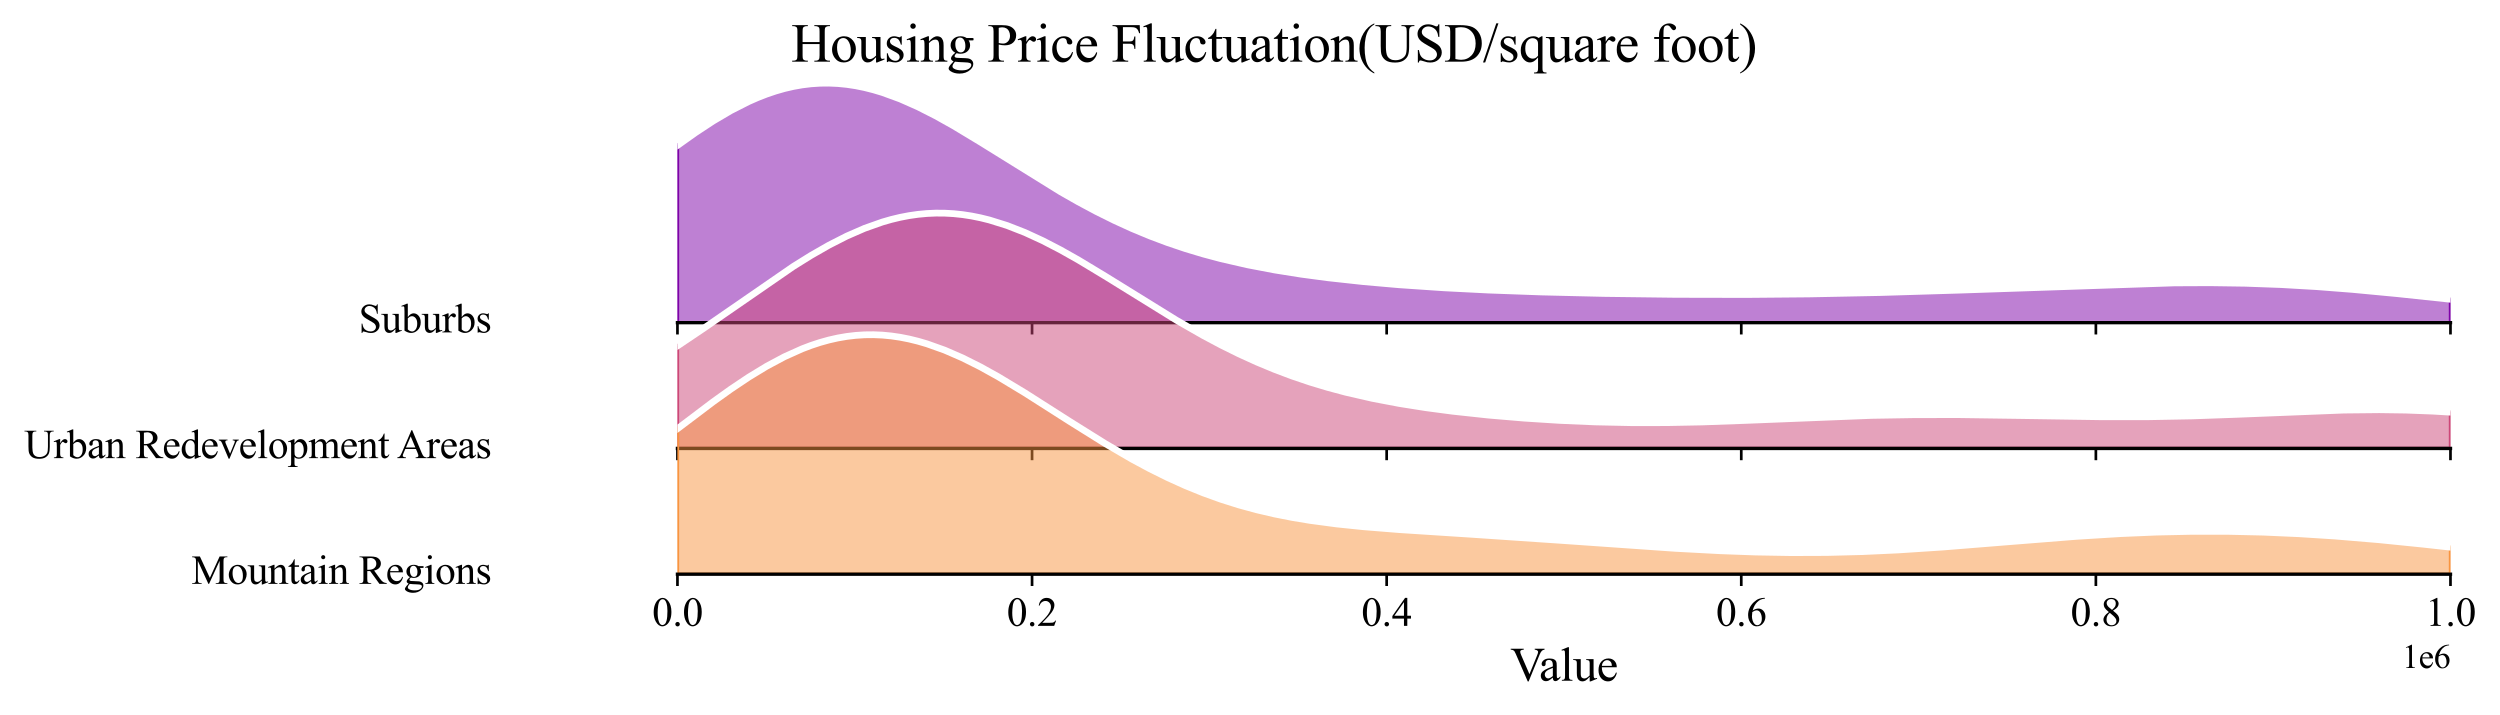 <?xml version="1.0" encoding="utf-8" standalone="no"?>
<!DOCTYPE svg PUBLIC "-//W3C//DTD SVG 1.1//EN"
  "http://www.w3.org/Graphics/SVG/1.1/DTD/svg11.dtd">
<svg xmlns:xlink="http://www.w3.org/1999/xlink" width="742.078pt" height="212.255pt" viewBox="0 0 742.078 212.255" xmlns="http://www.w3.org/2000/svg" version="1.1">
 <defs>
  <style type="text/css">*{stroke-linejoin: round; stroke-linecap: butt}</style>
 </defs>
 <g id="figure_1">
  <g id="patch_1">
   <path d="M 0 212.255 
L 742.078 212.255 
L 742.078 0 
L 0 0 
z
" style="fill: #ffffff"/>
  </g>
  <g id="axes_1">
   <g id="patch_2">
    <path d="M 201.089 95.78 
L 727.378 95.78 
L 727.378 21.12 
L 201.089 21.12 
L 201.089 95.78 
z
" style="fill: none; opacity: 0"/>
   </g>
   <g id="FillBetweenPolyCollection_1">
    <defs>
     <path id="m089815ccd0" d="M 201.089 -169.074 
L 201.089 -116.475 
L 203.733 -116.475 
L 206.378 -116.475 
L 209.023 -116.475 
L 211.667 -116.475 
L 214.312 -116.475 
L 216.957 -116.475 
L 219.601 -116.475 
L 222.246 -116.475 
L 224.891 -116.475 
L 227.535 -116.475 
L 230.18 -116.475 
L 232.825 -116.475 
L 235.469 -116.475 
L 238.114 -116.475 
L 240.759 -116.475 
L 243.403 -116.475 
L 246.048 -116.475 
L 248.693 -116.475 
L 251.337 -116.475 
L 253.982 -116.475 
L 256.627 -116.475 
L 259.271 -116.475 
L 261.916 -116.475 
L 264.561 -116.475 
L 267.205 -116.475 
L 269.85 -116.475 
L 272.495 -116.475 
L 275.139 -116.475 
L 277.784 -116.475 
L 280.429 -116.475 
L 283.073 -116.475 
L 285.718 -116.475 
L 288.363 -116.475 
L 291.007 -116.475 
L 293.652 -116.475 
L 296.297 -116.475 
L 298.941 -116.475 
L 301.586 -116.475 
L 304.231 -116.475 
L 306.875 -116.475 
L 309.52 -116.475 
L 312.165 -116.475 
L 314.809 -116.475 
L 317.454 -116.475 
L 320.099 -116.475 
L 322.743 -116.475 
L 325.388 -116.475 
L 328.033 -116.475 
L 330.677 -116.475 
L 333.322 -116.475 
L 335.967 -116.475 
L 338.611 -116.475 
L 341.256 -116.475 
L 343.901 -116.475 
L 346.545 -116.475 
L 349.19 -116.475 
L 351.835 -116.475 
L 354.479 -116.475 
L 357.124 -116.475 
L 359.769 -116.475 
L 362.413 -116.475 
L 365.058 -116.475 
L 367.703 -116.475 
L 370.347 -116.475 
L 372.992 -116.475 
L 375.637 -116.475 
L 378.281 -116.475 
L 380.926 -116.475 
L 383.571 -116.475 
L 386.215 -116.475 
L 388.86 -116.475 
L 391.505 -116.475 
L 394.149 -116.475 
L 396.794 -116.475 
L 399.439 -116.475 
L 402.084 -116.475 
L 404.728 -116.475 
L 407.373 -116.475 
L 410.018 -116.475 
L 412.662 -116.475 
L 415.307 -116.475 
L 417.952 -116.475 
L 420.596 -116.475 
L 423.241 -116.475 
L 425.886 -116.475 
L 428.53 -116.475 
L 431.175 -116.475 
L 433.82 -116.475 
L 436.464 -116.475 
L 439.109 -116.475 
L 441.754 -116.475 
L 444.398 -116.475 
L 447.043 -116.475 
L 449.688 -116.475 
L 452.332 -116.475 
L 454.977 -116.475 
L 457.622 -116.475 
L 460.266 -116.475 
L 462.911 -116.475 
L 465.556 -116.475 
L 468.2 -116.475 
L 470.845 -116.475 
L 473.49 -116.475 
L 476.134 -116.475 
L 478.779 -116.475 
L 481.424 -116.475 
L 484.068 -116.475 
L 486.713 -116.475 
L 489.358 -116.475 
L 492.002 -116.475 
L 494.647 -116.475 
L 497.292 -116.475 
L 499.936 -116.475 
L 502.581 -116.475 
L 505.226 -116.475 
L 507.87 -116.475 
L 510.515 -116.475 
L 513.16 -116.475 
L 515.804 -116.475 
L 518.449 -116.475 
L 521.094 -116.475 
L 523.738 -116.475 
L 526.383 -116.475 
L 529.028 -116.475 
L 531.672 -116.475 
L 534.317 -116.475 
L 536.962 -116.475 
L 539.606 -116.475 
L 542.251 -116.475 
L 544.896 -116.475 
L 547.54 -116.475 
L 550.185 -116.475 
L 552.83 -116.475 
L 555.474 -116.475 
L 558.119 -116.475 
L 560.764 -116.475 
L 563.408 -116.475 
L 566.053 -116.475 
L 568.698 -116.475 
L 571.342 -116.475 
L 573.987 -116.475 
L 576.632 -116.475 
L 579.276 -116.475 
L 581.921 -116.475 
L 584.566 -116.475 
L 587.21 -116.475 
L 589.855 -116.475 
L 592.5 -116.475 
L 595.144 -116.475 
L 597.789 -116.475 
L 600.434 -116.475 
L 603.078 -116.475 
L 605.723 -116.475 
L 608.368 -116.475 
L 611.013 -116.475 
L 613.657 -116.475 
L 616.302 -116.475 
L 618.947 -116.475 
L 621.591 -116.475 
L 624.236 -116.475 
L 626.881 -116.475 
L 629.525 -116.475 
L 632.17 -116.475 
L 634.815 -116.475 
L 637.459 -116.475 
L 640.104 -116.475 
L 642.749 -116.475 
L 645.393 -116.475 
L 648.038 -116.475 
L 650.683 -116.475 
L 653.327 -116.475 
L 655.972 -116.475 
L 658.617 -116.475 
L 661.261 -116.475 
L 663.906 -116.475 
L 666.551 -116.475 
L 669.195 -116.475 
L 671.84 -116.475 
L 674.485 -116.475 
L 677.129 -116.475 
L 679.774 -116.475 
L 682.419 -116.475 
L 685.063 -116.475 
L 687.708 -116.475 
L 690.353 -116.475 
L 692.997 -116.475 
L 695.642 -116.475 
L 698.287 -116.475 
L 700.931 -116.475 
L 703.576 -116.475 
L 706.221 -116.475 
L 708.865 -116.475 
L 711.51 -116.475 
L 714.155 -116.475 
L 716.799 -116.475 
L 719.444 -116.475 
L 722.089 -116.475 
L 724.733 -116.475 
L 727.378 -116.475 
L 727.378 -123.418 
L 727.378 -123.418 
L 724.733 -123.704 
L 722.089 -123.989 
L 719.444 -124.272 
L 716.799 -124.553 
L 714.155 -124.829 
L 711.51 -125.1 
L 708.865 -125.366 
L 706.221 -125.625 
L 703.576 -125.876 
L 700.931 -126.118 
L 698.287 -126.351 
L 695.642 -126.574 
L 692.997 -126.785 
L 690.353 -126.985 
L 687.708 -127.172 
L 685.063 -127.346 
L 682.419 -127.507 
L 679.774 -127.654 
L 677.129 -127.786 
L 674.485 -127.904 
L 671.84 -128.008 
L 669.195 -128.097 
L 666.551 -128.171 
L 663.906 -128.231 
L 661.261 -128.277 
L 658.617 -128.309 
L 655.972 -128.328 
L 653.327 -128.334 
L 650.683 -128.327 
L 648.038 -128.309 
L 645.393 -128.28 
L 642.749 -128.241 
L 640.104 -128.192 
L 637.459 -128.135 
L 634.815 -128.069 
L 632.17 -127.997 
L 629.525 -127.918 
L 626.881 -127.833 
L 624.236 -127.744 
L 621.591 -127.651 
L 618.947 -127.554 
L 616.302 -127.455 
L 613.657 -127.353 
L 611.013 -127.25 
L 608.368 -127.147 
L 605.723 -127.042 
L 603.078 -126.938 
L 600.434 -126.834 
L 597.789 -126.731 
L 595.144 -126.629 
L 592.5 -126.528 
L 589.855 -126.429 
L 587.21 -126.332 
L 584.566 -126.236 
L 581.921 -126.143 
L 579.276 -126.052 
L 576.632 -125.964 
L 573.987 -125.878 
L 571.342 -125.794 
L 568.698 -125.714 
L 566.053 -125.636 
L 563.408 -125.562 
L 560.764 -125.49 
L 558.119 -125.422 
L 555.474 -125.357 
L 552.83 -125.295 
L 550.185 -125.237 
L 547.54 -125.183 
L 544.896 -125.132 
L 542.251 -125.084 
L 539.606 -125.041 
L 536.962 -125.001 
L 534.317 -124.966 
L 531.672 -124.934 
L 529.028 -124.906 
L 526.383 -124.882 
L 523.738 -124.862 
L 521.094 -124.847 
L 518.449 -124.835 
L 515.804 -124.827 
L 513.16 -124.823 
L 510.515 -124.823 
L 507.87 -124.826 
L 505.226 -124.834 
L 502.581 -124.845 
L 499.936 -124.859 
L 497.292 -124.878 
L 494.647 -124.899 
L 492.002 -124.924 
L 489.358 -124.953 
L 486.713 -124.985 
L 484.068 -125.021 
L 481.424 -125.06 
L 478.779 -125.102 
L 476.134 -125.148 
L 473.49 -125.198 
L 470.845 -125.252 
L 468.2 -125.309 
L 465.556 -125.371 
L 462.911 -125.438 
L 460.266 -125.508 
L 457.622 -125.584 
L 454.977 -125.665 
L 452.332 -125.752 
L 449.688 -125.844 
L 447.043 -125.942 
L 444.398 -126.047 
L 441.754 -126.158 
L 439.109 -126.277 
L 436.464 -126.403 
L 433.82 -126.537 
L 431.175 -126.68 
L 428.53 -126.83 
L 425.886 -126.991 
L 423.241 -127.16 
L 420.596 -127.34 
L 417.952 -127.529 
L 415.307 -127.73 
L 412.662 -127.943 
L 410.018 -128.167 
L 407.373 -128.404 
L 404.728 -128.655 
L 402.084 -128.92 
L 399.439 -129.201 
L 396.794 -129.497 
L 394.149 -129.811 
L 391.505 -130.143 
L 388.86 -130.495 
L 386.215 -130.868 
L 383.571 -131.264 
L 380.926 -131.684 
L 378.281 -132.13 
L 375.637 -132.604 
L 372.992 -133.108 
L 370.347 -133.644 
L 367.703 -134.214 
L 365.058 -134.82 
L 362.413 -135.464 
L 359.769 -136.149 
L 357.124 -136.876 
L 354.479 -137.648 
L 351.835 -138.467 
L 349.19 -139.334 
L 346.545 -140.25 
L 343.901 -141.219 
L 341.256 -142.239 
L 338.611 -143.313 
L 335.967 -144.442 
L 333.322 -145.624 
L 330.677 -146.86 
L 328.033 -148.149 
L 325.388 -149.49 
L 322.743 -150.882 
L 320.099 -152.321 
L 317.454 -153.805 
L 314.809 -155.331 
L 312.165 -156.895 
L 309.52 -158.492 
L 306.875 -160.117 
L 304.231 -161.764 
L 301.586 -163.427 
L 298.941 -165.099 
L 296.297 -166.773 
L 293.652 -168.441 
L 291.007 -170.095 
L 288.363 -171.726 
L 285.718 -173.325 
L 283.073 -174.884 
L 280.429 -176.394 
L 277.784 -177.844 
L 275.139 -179.226 
L 272.495 -180.531 
L 269.85 -181.749 
L 267.205 -182.873 
L 264.561 -183.894 
L 261.916 -184.804 
L 259.271 -185.596 
L 256.627 -186.263 
L 253.982 -186.8 
L 251.337 -187.201 
L 248.693 -187.462 
L 246.048 -187.58 
L 243.403 -187.552 
L 240.759 -187.377 
L 238.114 -187.055 
L 235.469 -186.585 
L 232.825 -185.97 
L 230.18 -185.212 
L 227.535 -184.315 
L 224.891 -183.283 
L 222.246 -182.122 
L 219.601 -180.837 
L 216.957 -179.437 
L 214.312 -177.928 
L 211.667 -176.32 
L 209.023 -174.621 
L 206.378 -172.84 
L 203.733 -170.988 
L 201.089 -169.074 
z
" style="stroke: #7e03a8"/>
    </defs>
    <g clip-path="url(#pb1a878994e)">
     <use xlink:href="#m089815ccd0" x="0" y="212.255" style="fill: #7e03a8; fill-opacity: 0.5; stroke: #7e03a8"/>
    </g>
   </g>
   <g id="matplotlib.axis_1">
    <g id="xtick_1">
     <g id="line2d_1">
      <defs>
       <path id="mce88de2676" d="M 0 0 
L 0 3.5 
" style="stroke: #000000; stroke-width: 0.8"/>
      </defs>
      <g>
       <use xlink:href="#mce88de2676" x="201.089" y="95.78" style="stroke: #000000; stroke-width: 0.8"/>
      </g>
     </g>
    </g>
    <g id="xtick_2">
     <g id="line2d_2">
      <g>
       <use xlink:href="#mce88de2676" x="306.346" y="95.78" style="stroke: #000000; stroke-width: 0.8"/>
      </g>
     </g>
    </g>
    <g id="xtick_3">
     <g id="line2d_3">
      <g>
       <use xlink:href="#mce88de2676" x="411.604" y="95.78" style="stroke: #000000; stroke-width: 0.8"/>
      </g>
     </g>
    </g>
    <g id="xtick_4">
     <g id="line2d_4">
      <g>
       <use xlink:href="#mce88de2676" x="516.862" y="95.78" style="stroke: #000000; stroke-width: 0.8"/>
      </g>
     </g>
    </g>
    <g id="xtick_5">
     <g id="line2d_5">
      <g>
       <use xlink:href="#mce88de2676" x="622.12" y="95.78" style="stroke: #000000; stroke-width: 0.8"/>
      </g>
     </g>
    </g>
    <g id="xtick_6">
     <g id="line2d_6">
      <g>
       <use xlink:href="#mce88de2676" x="727.378" y="95.78" style="stroke: #000000; stroke-width: 0.8"/>
      </g>
     </g>
    </g>
   </g>
   <g id="matplotlib.axis_2"/>
   <g id="line2d_7">
    <path d="M 201.089 43.181 
L 206.378 39.415 
L 211.667 35.935 
L 216.957 32.818 
L 222.246 30.133 
L 224.891 28.972 
L 227.535 27.94 
L 230.18 27.043 
L 232.825 26.285 
L 235.469 25.67 
L 238.114 25.2 
L 240.759 24.878 
L 243.403 24.703 
L 246.048 24.675 
L 248.693 24.793 
L 251.337 25.054 
L 253.982 25.455 
L 256.627 25.992 
L 259.271 26.659 
L 261.916 27.451 
L 267.205 29.382 
L 272.495 31.724 
L 277.784 34.411 
L 283.073 37.371 
L 291.007 42.161 
L 314.809 56.924 
L 320.099 59.935 
L 325.388 62.765 
L 330.677 65.395 
L 335.967 67.814 
L 341.256 70.016 
L 346.545 72.005 
L 351.835 73.789 
L 357.124 75.379 
L 362.413 76.791 
L 370.347 78.611 
L 378.281 80.125 
L 386.215 81.387 
L 394.149 82.445 
L 404.728 83.6 
L 415.307 84.525 
L 428.53 85.425 
L 441.754 86.097 
L 457.622 86.671 
L 476.134 87.107 
L 497.292 87.378 
L 518.449 87.421 
L 536.962 87.254 
L 558.119 86.833 
L 581.921 86.112 
L 645.393 83.975 
L 655.972 83.927 
L 666.551 84.084 
L 677.129 84.469 
L 687.708 85.083 
L 698.287 85.904 
L 711.51 87.155 
L 727.378 88.838 
L 727.378 88.838 
" clip-path="url(#pb1a878994e)" style="fill: none; stroke: #ffffff; stroke-width: 2; stroke-linecap: square"/>
   </g>
   <g id="line2d_8">
    <path d="M 201.089 95.78 
L 727.378 95.78 
" style="fill: none; stroke: #000000; stroke-linecap: square"/>
   </g>
   <g id="text_1">
    <g id="patch_3">
     <path d="M 102.529 105.19 
L 149.788 105.19 
L 149.788 86.37 
L 102.529 86.37 
z
" style="fill: #ffffff; opacity: 0.5"/>
    </g>
    <!-- Suburbs -->
    <g transform="translate(106.489 98.663) scale(0.12 -0.12)">
     <defs>
      <path id="TimesNewRomanPSMT-53" d="M 2934 4334 
L 2934 2869 
L 2819 2869 
Q 2763 3291 2617 3541 
Q 2472 3791 2203 3937 
Q 1934 4084 1647 4084 
Q 1322 4084 1109 3886 
Q 897 3688 897 3434 
Q 897 3241 1031 3081 
Q 1225 2847 1953 2456 
Q 2547 2138 2764 1967 
Q 2981 1797 3098 1565 
Q 3216 1334 3216 1081 
Q 3216 600 2842 251 
Q 2469 -97 1881 -97 
Q 1697 -97 1534 -69 
Q 1438 -53 1133 45 
Q 828 144 747 144 
Q 669 144 623 97 
Q 578 50 556 -97 
L 441 -97 
L 441 1356 
L 556 1356 
Q 638 900 775 673 
Q 913 447 1195 297 
Q 1478 147 1816 147 
Q 2206 147 2432 353 
Q 2659 559 2659 841 
Q 2659 997 2573 1156 
Q 2488 1316 2306 1453 
Q 2184 1547 1640 1851 
Q 1097 2156 867 2337 
Q 638 2519 519 2737 
Q 400 2956 400 3219 
Q 400 3675 750 4004 
Q 1100 4334 1641 4334 
Q 1978 4334 2356 4169 
Q 2531 4091 2603 4091 
Q 2684 4091 2736 4139 
Q 2788 4188 2819 4334 
L 2934 4334 
z
" transform="scale(0.016)"/>
      <path id="TimesNewRomanPSMT-75" d="M 2709 2863 
L 2709 1128 
Q 2709 631 2732 520 
Q 2756 409 2807 365 
Q 2859 322 2928 322 
Q 3025 322 3147 375 
L 3191 266 
L 2334 -88 
L 2194 -88 
L 2194 519 
Q 1825 119 1631 15 
Q 1438 -88 1222 -88 
Q 981 -88 804 51 
Q 628 191 559 409 
Q 491 628 491 1028 
L 491 2306 
Q 491 2509 447 2587 
Q 403 2666 317 2708 
Q 231 2750 6 2747 
L 6 2863 
L 1009 2863 
L 1009 947 
Q 1009 547 1148 422 
Q 1288 297 1484 297 
Q 1619 297 1789 381 
Q 1959 466 2194 703 
L 2194 2325 
Q 2194 2569 2105 2655 
Q 2016 2741 1734 2747 
L 1734 2863 
L 2709 2863 
z
" transform="scale(0.016)"/>
      <path id="TimesNewRomanPSMT-62" d="M 984 2369 
Q 1400 2947 1881 2947 
Q 2322 2947 2650 2570 
Q 2978 2194 2978 1541 
Q 2978 778 2472 313 
Q 2038 -88 1503 -88 
Q 1253 -88 995 3 
Q 738 94 469 275 
L 469 3241 
Q 469 3728 445 3840 
Q 422 3953 372 3993 
Q 322 4034 247 4034 
Q 159 4034 28 3984 
L -16 4094 
L 844 4444 
L 984 4444 
L 984 2369 
z
M 984 2169 
L 984 456 
Q 1144 300 1314 220 
Q 1484 141 1663 141 
Q 1947 141 2192 453 
Q 2438 766 2438 1363 
Q 2438 1913 2192 2208 
Q 1947 2503 1634 2503 
Q 1469 2503 1303 2419 
Q 1178 2356 984 2169 
z
" transform="scale(0.016)"/>
      <path id="TimesNewRomanPSMT-72" d="M 1038 2947 
L 1038 2303 
Q 1397 2947 1775 2947 
Q 1947 2947 2059 2842 
Q 2172 2738 2172 2600 
Q 2172 2478 2090 2393 
Q 2009 2309 1897 2309 
Q 1788 2309 1652 2417 
Q 1516 2525 1450 2525 
Q 1394 2525 1328 2463 
Q 1188 2334 1038 2041 
L 1038 669 
Q 1038 431 1097 309 
Q 1138 225 1241 169 
Q 1344 113 1538 113 
L 1538 0 
L 72 0 
L 72 113 
Q 291 113 397 181 
Q 475 231 506 341 
Q 522 394 522 644 
L 522 1753 
Q 522 2253 501 2348 
Q 481 2444 426 2487 
Q 372 2531 291 2531 
Q 194 2531 72 2484 
L 41 2597 
L 906 2947 
L 1038 2947 
z
" transform="scale(0.016)"/>
      <path id="TimesNewRomanPSMT-73" d="M 2050 2947 
L 2050 1972 
L 1947 1972 
Q 1828 2431 1642 2597 
Q 1456 2763 1169 2763 
Q 950 2763 815 2647 
Q 681 2531 681 2391 
Q 681 2216 781 2091 
Q 878 1963 1175 1819 
L 1631 1597 
Q 2266 1288 2266 781 
Q 2266 391 1970 151 
Q 1675 -88 1309 -88 
Q 1047 -88 709 6 
Q 606 38 541 38 
Q 469 38 428 -44 
L 325 -44 
L 325 978 
L 428 978 
Q 516 541 762 319 
Q 1009 97 1316 97 
Q 1531 97 1667 223 
Q 1803 350 1803 528 
Q 1803 744 1651 891 
Q 1500 1038 1047 1263 
Q 594 1488 453 1669 
Q 313 1847 313 2119 
Q 313 2472 555 2709 
Q 797 2947 1181 2947 
Q 1350 2947 1591 2875 
Q 1750 2828 1803 2828 
Q 1853 2828 1881 2850 
Q 1909 2872 1947 2947 
L 2050 2947 
z
" transform="scale(0.016)"/>
     </defs>
     <use xlink:href="#TimesNewRomanPSMT-53"/>
     <use xlink:href="#TimesNewRomanPSMT-75" transform="translate(55.615 0)"/>
     <use xlink:href="#TimesNewRomanPSMT-62" transform="translate(105.615 0)"/>
     <use xlink:href="#TimesNewRomanPSMT-75" transform="translate(155.615 0)"/>
     <use xlink:href="#TimesNewRomanPSMT-72" transform="translate(205.615 0)"/>
     <use xlink:href="#TimesNewRomanPSMT-62" transform="translate(238.916 0)"/>
     <use xlink:href="#TimesNewRomanPSMT-73" transform="translate(288.916 0)"/>
    </g>
   </g>
  </g>
  <g id="axes_2">
   <g id="patch_4">
    <path d="M 201.089 133.11 
L 727.378 133.11 
L 727.378 58.45 
L 201.089 58.45 
L 201.089 133.11 
z
" style="fill: none; opacity: 0"/>
   </g>
   <g id="FillBetweenPolyCollection_2">
    <defs>
     <path id="m9d18d4607b" d="M 201.089 -109.565 
L 201.089 -79.145 
L 203.733 -79.145 
L 206.378 -79.145 
L 209.023 -79.145 
L 211.667 -79.145 
L 214.312 -79.145 
L 216.957 -79.145 
L 219.601 -79.145 
L 222.246 -79.145 
L 224.891 -79.145 
L 227.535 -79.145 
L 230.18 -79.145 
L 232.825 -79.145 
L 235.469 -79.145 
L 238.114 -79.145 
L 240.759 -79.145 
L 243.403 -79.145 
L 246.048 -79.145 
L 248.693 -79.145 
L 251.337 -79.145 
L 253.982 -79.145 
L 256.627 -79.145 
L 259.271 -79.145 
L 261.916 -79.145 
L 264.561 -79.145 
L 267.205 -79.145 
L 269.85 -79.145 
L 272.495 -79.145 
L 275.139 -79.145 
L 277.784 -79.145 
L 280.429 -79.145 
L 283.073 -79.145 
L 285.718 -79.145 
L 288.363 -79.145 
L 291.007 -79.145 
L 293.652 -79.145 
L 296.297 -79.145 
L 298.941 -79.145 
L 301.586 -79.145 
L 304.231 -79.145 
L 306.875 -79.145 
L 309.52 -79.145 
L 312.165 -79.145 
L 314.809 -79.145 
L 317.454 -79.145 
L 320.099 -79.145 
L 322.743 -79.145 
L 325.388 -79.145 
L 328.033 -79.145 
L 330.677 -79.145 
L 333.322 -79.145 
L 335.967 -79.145 
L 338.611 -79.145 
L 341.256 -79.145 
L 343.901 -79.145 
L 346.545 -79.145 
L 349.19 -79.145 
L 351.835 -79.145 
L 354.479 -79.145 
L 357.124 -79.145 
L 359.769 -79.145 
L 362.413 -79.145 
L 365.058 -79.145 
L 367.703 -79.145 
L 370.347 -79.145 
L 372.992 -79.145 
L 375.637 -79.145 
L 378.281 -79.145 
L 380.926 -79.145 
L 383.571 -79.145 
L 386.215 -79.145 
L 388.86 -79.145 
L 391.505 -79.145 
L 394.149 -79.145 
L 396.794 -79.145 
L 399.439 -79.145 
L 402.084 -79.145 
L 404.728 -79.145 
L 407.373 -79.145 
L 410.018 -79.145 
L 412.662 -79.145 
L 415.307 -79.145 
L 417.952 -79.145 
L 420.596 -79.145 
L 423.241 -79.145 
L 425.886 -79.145 
L 428.53 -79.145 
L 431.175 -79.145 
L 433.82 -79.145 
L 436.464 -79.145 
L 439.109 -79.145 
L 441.754 -79.145 
L 444.398 -79.145 
L 447.043 -79.145 
L 449.688 -79.145 
L 452.332 -79.145 
L 454.977 -79.145 
L 457.622 -79.145 
L 460.266 -79.145 
L 462.911 -79.145 
L 465.556 -79.145 
L 468.2 -79.145 
L 470.845 -79.145 
L 473.49 -79.145 
L 476.134 -79.145 
L 478.779 -79.145 
L 481.424 -79.145 
L 484.068 -79.145 
L 486.713 -79.145 
L 489.358 -79.145 
L 492.002 -79.145 
L 494.647 -79.145 
L 497.292 -79.145 
L 499.936 -79.145 
L 502.581 -79.145 
L 505.226 -79.145 
L 507.87 -79.145 
L 510.515 -79.145 
L 513.16 -79.145 
L 515.804 -79.145 
L 518.449 -79.145 
L 521.094 -79.145 
L 523.738 -79.145 
L 526.383 -79.145 
L 529.028 -79.145 
L 531.672 -79.145 
L 534.317 -79.145 
L 536.962 -79.145 
L 539.606 -79.145 
L 542.251 -79.145 
L 544.896 -79.145 
L 547.54 -79.145 
L 550.185 -79.145 
L 552.83 -79.145 
L 555.474 -79.145 
L 558.119 -79.145 
L 560.764 -79.145 
L 563.408 -79.145 
L 566.053 -79.145 
L 568.698 -79.145 
L 571.342 -79.145 
L 573.987 -79.145 
L 576.632 -79.145 
L 579.276 -79.145 
L 581.921 -79.145 
L 584.566 -79.145 
L 587.21 -79.145 
L 589.855 -79.145 
L 592.5 -79.145 
L 595.144 -79.145 
L 597.789 -79.145 
L 600.434 -79.145 
L 603.078 -79.145 
L 605.723 -79.145 
L 608.368 -79.145 
L 611.013 -79.145 
L 613.657 -79.145 
L 616.302 -79.145 
L 618.947 -79.145 
L 621.591 -79.145 
L 624.236 -79.145 
L 626.881 -79.145 
L 629.525 -79.145 
L 632.17 -79.145 
L 634.815 -79.145 
L 637.459 -79.145 
L 640.104 -79.145 
L 642.749 -79.145 
L 645.393 -79.145 
L 648.038 -79.145 
L 650.683 -79.145 
L 653.327 -79.145 
L 655.972 -79.145 
L 658.617 -79.145 
L 661.261 -79.145 
L 663.906 -79.145 
L 666.551 -79.145 
L 669.195 -79.145 
L 671.84 -79.145 
L 674.485 -79.145 
L 677.129 -79.145 
L 679.774 -79.145 
L 682.419 -79.145 
L 685.063 -79.145 
L 687.708 -79.145 
L 690.353 -79.145 
L 692.997 -79.145 
L 695.642 -79.145 
L 698.287 -79.145 
L 700.931 -79.145 
L 703.576 -79.145 
L 706.221 -79.145 
L 708.865 -79.145 
L 711.51 -79.145 
L 714.155 -79.145 
L 716.799 -79.145 
L 719.444 -79.145 
L 722.089 -79.145 
L 724.733 -79.145 
L 727.378 -79.145 
L 727.378 -89.908 
L 727.378 -89.908 
L 724.733 -90.074 
L 722.089 -90.219 
L 719.444 -90.342 
L 716.799 -90.444 
L 714.155 -90.523 
L 711.51 -90.582 
L 708.865 -90.619 
L 706.221 -90.636 
L 703.576 -90.634 
L 700.931 -90.614 
L 698.287 -90.577 
L 695.642 -90.524 
L 692.997 -90.457 
L 690.353 -90.378 
L 687.708 -90.287 
L 685.063 -90.188 
L 682.419 -90.081 
L 679.774 -89.969 
L 677.129 -89.852 
L 674.485 -89.733 
L 671.84 -89.613 
L 669.195 -89.494 
L 666.551 -89.378 
L 663.906 -89.265 
L 661.261 -89.157 
L 658.617 -89.055 
L 655.972 -88.96 
L 653.327 -88.873 
L 650.683 -88.795 
L 648.038 -88.726 
L 645.393 -88.666 
L 642.749 -88.616 
L 640.104 -88.577 
L 637.459 -88.547 
L 634.815 -88.527 
L 632.17 -88.516 
L 629.525 -88.515 
L 626.881 -88.522 
L 624.236 -88.537 
L 621.591 -88.56 
L 618.947 -88.589 
L 616.302 -88.624 
L 613.657 -88.664 
L 611.013 -88.708 
L 608.368 -88.755 
L 605.723 -88.804 
L 603.078 -88.854 
L 600.434 -88.904 
L 597.789 -88.952 
L 595.144 -88.999 
L 592.5 -89.043 
L 589.855 -89.083 
L 587.21 -89.118 
L 584.566 -89.147 
L 581.921 -89.17 
L 579.276 -89.186 
L 576.632 -89.195 
L 573.987 -89.195 
L 571.342 -89.187 
L 568.698 -89.17 
L 566.053 -89.143 
L 563.408 -89.108 
L 560.764 -89.063 
L 558.119 -89.008 
L 555.474 -88.945 
L 552.83 -88.873 
L 550.185 -88.793 
L 547.54 -88.705 
L 544.896 -88.61 
L 542.251 -88.509 
L 539.606 -88.402 
L 536.962 -88.291 
L 534.317 -88.176 
L 531.672 -88.059 
L 529.028 -87.94 
L 526.383 -87.821 
L 523.738 -87.702 
L 521.094 -87.586 
L 518.449 -87.474 
L 515.804 -87.366 
L 513.16 -87.263 
L 510.515 -87.168 
L 507.87 -87.08 
L 505.226 -87.001 
L 502.581 -86.933 
L 499.936 -86.875 
L 497.292 -86.829 
L 494.647 -86.795 
L 492.002 -86.774 
L 489.358 -86.766 
L 486.713 -86.772 
L 484.068 -86.793 
L 481.424 -86.827 
L 478.779 -86.876 
L 476.134 -86.94 
L 473.49 -87.017 
L 470.845 -87.11 
L 468.2 -87.216 
L 465.556 -87.337 
L 462.911 -87.472 
L 460.266 -87.62 
L 457.622 -87.782 
L 454.977 -87.958 
L 452.332 -88.148 
L 449.688 -88.351 
L 447.043 -88.568 
L 444.398 -88.8 
L 441.754 -89.046 
L 439.109 -89.307 
L 436.464 -89.584 
L 433.82 -89.877 
L 431.175 -90.188 
L 428.53 -90.518 
L 425.886 -90.868 
L 423.241 -91.238 
L 420.596 -91.632 
L 417.952 -92.05 
L 415.307 -92.495 
L 412.662 -92.968 
L 410.018 -93.471 
L 407.373 -94.007 
L 404.728 -94.577 
L 402.084 -95.183 
L 399.439 -95.829 
L 396.794 -96.515 
L 394.149 -97.244 
L 391.505 -98.018 
L 388.86 -98.839 
L 386.215 -99.708 
L 383.571 -100.627 
L 380.926 -101.597 
L 378.281 -102.619 
L 375.637 -103.694 
L 372.992 -104.821 
L 370.347 -106.002 
L 367.703 -107.235 
L 365.058 -108.521 
L 362.413 -109.856 
L 359.769 -111.24 
L 357.124 -112.671 
L 354.479 -114.145 
L 351.835 -115.659 
L 349.19 -117.21 
L 346.545 -118.793 
L 343.901 -120.403 
L 341.256 -122.035 
L 338.611 -123.682 
L 335.967 -125.34 
L 333.322 -127 
L 330.677 -128.656 
L 328.033 -130.301 
L 325.388 -131.926 
L 322.743 -133.523 
L 320.099 -135.085 
L 317.454 -136.602 
L 314.809 -138.068 
L 312.165 -139.473 
L 309.52 -140.809 
L 306.875 -142.068 
L 304.231 -143.243 
L 301.586 -144.327 
L 298.941 -145.312 
L 296.297 -146.191 
L 293.652 -146.96 
L 291.007 -147.612 
L 288.363 -148.144 
L 285.718 -148.55 
L 283.073 -148.829 
L 280.429 -148.978 
L 277.784 -148.995 
L 275.139 -148.879 
L 272.495 -148.632 
L 269.85 -148.253 
L 267.205 -147.744 
L 264.561 -147.109 
L 261.916 -146.35 
L 259.271 -145.471 
L 256.627 -144.478 
L 253.982 -143.376 
L 251.337 -142.17 
L 248.693 -140.867 
L 246.048 -139.474 
L 243.403 -137.999 
L 240.759 -136.448 
L 238.114 -134.831 
L 235.469 -133.154 
L 232.825 -131.426 
L 230.18 -129.656 
L 227.535 -127.851 
L 224.891 -126.02 
L 222.246 -124.17 
L 219.601 -122.309 
L 216.957 -120.445 
L 214.312 -118.585 
L 211.667 -116.735 
L 209.023 -114.903 
L 206.378 -113.093 
L 203.733 -111.312 
L 201.089 -109.565 
z
" style="stroke: #cc4778"/>
    </defs>
    <g clip-path="url(#p63dbf1bbd5)">
     <use xlink:href="#m9d18d4607b" x="0" y="212.255" style="fill: #cc4778; fill-opacity: 0.5; stroke: #cc4778"/>
    </g>
   </g>
   <g id="matplotlib.axis_3">
    <g id="xtick_7">
     <g id="line2d_9">
      <g>
       <use xlink:href="#mce88de2676" x="201.089" y="133.11" style="stroke: #000000; stroke-width: 0.8"/>
      </g>
     </g>
    </g>
    <g id="xtick_8">
     <g id="line2d_10">
      <g>
       <use xlink:href="#mce88de2676" x="306.346" y="133.11" style="stroke: #000000; stroke-width: 0.8"/>
      </g>
     </g>
    </g>
    <g id="xtick_9">
     <g id="line2d_11">
      <g>
       <use xlink:href="#mce88de2676" x="411.604" y="133.11" style="stroke: #000000; stroke-width: 0.8"/>
      </g>
     </g>
    </g>
    <g id="xtick_10">
     <g id="line2d_12">
      <g>
       <use xlink:href="#mce88de2676" x="516.862" y="133.11" style="stroke: #000000; stroke-width: 0.8"/>
      </g>
     </g>
    </g>
    <g id="xtick_11">
     <g id="line2d_13">
      <g>
       <use xlink:href="#mce88de2676" x="622.12" y="133.11" style="stroke: #000000; stroke-width: 0.8"/>
      </g>
     </g>
    </g>
    <g id="xtick_12">
     <g id="line2d_14">
      <g>
       <use xlink:href="#mce88de2676" x="727.378" y="133.11" style="stroke: #000000; stroke-width: 0.8"/>
      </g>
     </g>
    </g>
   </g>
   <g id="matplotlib.axis_4"/>
   <g id="line2d_15">
    <path d="M 201.089 102.69 
L 209.023 97.353 
L 235.469 79.101 
L 240.759 75.807 
L 246.048 72.781 
L 251.337 70.086 
L 256.627 67.777 
L 261.916 65.905 
L 264.561 65.146 
L 267.205 64.511 
L 269.85 64.003 
L 272.495 63.624 
L 275.139 63.376 
L 277.784 63.26 
L 280.429 63.277 
L 283.073 63.426 
L 285.718 63.705 
L 288.363 64.112 
L 291.007 64.643 
L 293.652 65.296 
L 298.941 66.944 
L 304.231 69.012 
L 309.52 71.446 
L 314.809 74.187 
L 320.099 77.171 
L 328.033 81.955 
L 349.19 95.046 
L 357.124 99.585 
L 362.413 102.399 
L 367.703 105.02 
L 372.992 107.434 
L 378.281 109.636 
L 383.571 111.628 
L 388.86 113.416 
L 394.149 115.011 
L 399.439 116.427 
L 407.373 118.249 
L 415.307 119.76 
L 423.241 121.017 
L 431.175 122.067 
L 441.754 123.209 
L 452.332 124.107 
L 462.911 124.784 
L 473.49 125.238 
L 484.068 125.463 
L 494.647 125.46 
L 505.226 125.254 
L 518.449 124.782 
L 555.474 123.31 
L 568.698 123.086 
L 581.921 123.085 
L 600.434 123.352 
L 624.236 123.718 
L 637.459 123.709 
L 650.683 123.46 
L 663.906 122.99 
L 695.642 121.731 
L 706.221 121.619 
L 714.155 121.732 
L 722.089 122.036 
L 727.378 122.348 
L 727.378 122.348 
" clip-path="url(#p63dbf1bbd5)" style="fill: none; stroke: #ffffff; stroke-width: 2; stroke-linecap: square"/>
   </g>
   <g id="line2d_16">
    <path d="M 201.089 133.11 
L 727.378 133.11 
" style="fill: none; stroke: #000000; stroke-linecap: square"/>
   </g>
   <g id="text_2">
    <g id="patch_5">
     <path d="M 3.24 142.52 
L 149.788 142.52 
L 149.788 123.7 
L 3.24 123.7 
z
" style="fill: #ffffff; opacity: 0.5"/>
    </g>
    <!-- Urban Redevelopment Areas -->
    <g transform="translate(7.2 135.993) scale(0.12 -0.12)">
     <defs>
      <path id="TimesNewRomanPSMT-55" d="M 3053 4122 
L 3053 4238 
L 4553 4238 
L 4553 4122 
L 4394 4122 
Q 4144 4122 4009 3913 
Q 3944 3816 3944 3463 
L 3944 1744 
Q 3944 1106 3817 754 
Q 3691 403 3320 151 
Q 2950 -100 2313 -100 
Q 1619 -100 1259 140 
Q 900 381 750 788 
Q 650 1066 650 1831 
L 650 3488 
Q 650 3878 542 4000 
Q 434 4122 194 4122 
L 34 4122 
L 34 4238 
L 1866 4238 
L 1866 4122 
L 1703 4122 
Q 1441 4122 1328 3956 
Q 1250 3844 1250 3488 
L 1250 1641 
Q 1250 1394 1295 1075 
Q 1341 756 1459 578 
Q 1578 400 1801 284 
Q 2025 169 2350 169 
Q 2766 169 3094 350 
Q 3422 531 3542 814 
Q 3663 1097 3663 1772 
L 3663 3488 
Q 3663 3884 3575 3984 
Q 3453 4122 3213 4122 
L 3053 4122 
z
" transform="scale(0.016)"/>
      <path id="TimesNewRomanPSMT-61" d="M 1822 413 
Q 1381 72 1269 19 
Q 1100 -59 909 -59 
Q 613 -59 420 144 
Q 228 347 228 678 
Q 228 888 322 1041 
Q 450 1253 767 1440 
Q 1084 1628 1822 1897 
L 1822 2009 
Q 1822 2438 1686 2597 
Q 1550 2756 1291 2756 
Q 1094 2756 978 2650 
Q 859 2544 859 2406 
L 866 2225 
Q 866 2081 792 2003 
Q 719 1925 600 1925 
Q 484 1925 411 2006 
Q 338 2088 338 2228 
Q 338 2497 613 2722 
Q 888 2947 1384 2947 
Q 1766 2947 2009 2819 
Q 2194 2722 2281 2516 
Q 2338 2381 2338 1966 
L 2338 994 
Q 2338 584 2353 492 
Q 2369 400 2405 369 
Q 2441 338 2488 338 
Q 2538 338 2575 359 
Q 2641 400 2828 588 
L 2828 413 
Q 2478 -56 2159 -56 
Q 2006 -56 1915 50 
Q 1825 156 1822 413 
z
M 1822 616 
L 1822 1706 
Q 1350 1519 1213 1441 
Q 966 1303 859 1153 
Q 753 1003 753 825 
Q 753 600 887 451 
Q 1022 303 1197 303 
Q 1434 303 1822 616 
z
" transform="scale(0.016)"/>
      <path id="TimesNewRomanPSMT-6e" d="M 1034 2341 
Q 1538 2947 1994 2947 
Q 2228 2947 2397 2830 
Q 2566 2713 2666 2444 
Q 2734 2256 2734 1869 
L 2734 647 
Q 2734 375 2778 278 
Q 2813 200 2889 156 
Q 2966 113 3172 113 
L 3172 0 
L 1756 0 
L 1756 113 
L 1816 113 
Q 2016 113 2095 173 
Q 2175 234 2206 353 
Q 2219 400 2219 647 
L 2219 1819 
Q 2219 2209 2117 2386 
Q 2016 2563 1775 2563 
Q 1403 2563 1034 2156 
L 1034 647 
Q 1034 356 1069 288 
Q 1113 197 1189 155 
Q 1266 113 1500 113 
L 1500 0 
L 84 0 
L 84 113 
L 147 113 
Q 366 113 442 223 
Q 519 334 519 647 
L 519 1709 
Q 519 2225 495 2337 
Q 472 2450 423 2490 
Q 375 2531 294 2531 
Q 206 2531 84 2484 
L 38 2597 
L 900 2947 
L 1034 2947 
L 1034 2341 
z
" transform="scale(0.016)"/>
      <path id="TimesNewRomanPSMT-20" transform="scale(0.016)"/>
      <path id="TimesNewRomanPSMT-52" d="M 4325 0 
L 3194 0 
L 1759 1981 
Q 1600 1975 1500 1975 
Q 1459 1975 1412 1976 
Q 1366 1978 1316 1981 
L 1316 750 
Q 1316 350 1403 253 
Q 1522 116 1759 116 
L 1925 116 
L 1925 0 
L 109 0 
L 109 116 
L 269 116 
Q 538 116 653 291 
Q 719 388 719 750 
L 719 3488 
Q 719 3888 631 3984 
Q 509 4122 269 4122 
L 109 4122 
L 109 4238 
L 1653 4238 
Q 2328 4238 2648 4139 
Q 2969 4041 3192 3777 
Q 3416 3513 3416 3147 
Q 3416 2756 3161 2468 
Q 2906 2181 2372 2063 
L 3247 847 
Q 3547 428 3762 290 
Q 3978 153 4325 116 
L 4325 0 
z
M 1316 2178 
Q 1375 2178 1419 2176 
Q 1463 2175 1491 2175 
Q 2097 2175 2405 2437 
Q 2713 2700 2713 3106 
Q 2713 3503 2464 3751 
Q 2216 4000 1806 4000 
Q 1625 4000 1316 3941 
L 1316 2178 
z
" transform="scale(0.016)"/>
      <path id="TimesNewRomanPSMT-65" d="M 681 1784 
Q 678 1147 991 784 
Q 1303 422 1725 422 
Q 2006 422 2214 576 
Q 2422 731 2563 1106 
L 2659 1044 
Q 2594 616 2278 264 
Q 1963 -88 1488 -88 
Q 972 -88 605 314 
Q 238 716 238 1394 
Q 238 2128 614 2539 
Q 991 2950 1559 2950 
Q 2041 2950 2350 2633 
Q 2659 2316 2659 1784 
L 681 1784 
z
M 681 1966 
L 2006 1966 
Q 1991 2241 1941 2353 
Q 1863 2528 1708 2628 
Q 1553 2728 1384 2728 
Q 1125 2728 920 2526 
Q 716 2325 681 1966 
z
" transform="scale(0.016)"/>
      <path id="TimesNewRomanPSMT-64" d="M 2222 322 
Q 2013 103 1813 7 
Q 1613 -88 1381 -88 
Q 913 -88 563 304 
Q 213 697 213 1313 
Q 213 1928 600 2439 
Q 988 2950 1597 2950 
Q 1975 2950 2222 2709 
L 2222 3238 
Q 2222 3728 2198 3840 
Q 2175 3953 2125 3993 
Q 2075 4034 2000 4034 
Q 1919 4034 1784 3984 
L 1744 4094 
L 2597 4444 
L 2738 4444 
L 2738 1134 
Q 2738 631 2761 520 
Q 2784 409 2836 365 
Q 2888 322 2956 322 
Q 3041 322 3181 375 
L 3216 266 
L 2366 -88 
L 2222 -88 
L 2222 322 
z
M 2222 541 
L 2222 2016 
Q 2203 2228 2109 2403 
Q 2016 2578 1861 2667 
Q 1706 2756 1559 2756 
Q 1284 2756 1069 2509 
Q 784 2184 784 1559 
Q 784 928 1059 592 
Q 1334 256 1672 256 
Q 1956 256 2222 541 
z
" transform="scale(0.016)"/>
      <path id="TimesNewRomanPSMT-76" d="M 53 2863 
L 1400 2863 
L 1400 2747 
L 1313 2747 
Q 1191 2747 1127 2687 
Q 1063 2628 1063 2528 
Q 1063 2419 1128 2269 
L 1794 688 
L 2463 2328 
Q 2534 2503 2534 2594 
Q 2534 2638 2509 2666 
Q 2475 2713 2422 2730 
Q 2369 2747 2206 2747 
L 2206 2863 
L 3141 2863 
L 3141 2747 
Q 2978 2734 2916 2681 
Q 2806 2588 2719 2369 
L 1703 -88 
L 1575 -88 
L 553 2328 
Q 484 2497 421 2570 
Q 359 2644 263 2694 
Q 209 2722 53 2747 
L 53 2863 
z
" transform="scale(0.016)"/>
      <path id="TimesNewRomanPSMT-6c" d="M 1184 4444 
L 1184 647 
Q 1184 378 1223 290 
Q 1263 203 1344 158 
Q 1425 113 1647 113 
L 1647 0 
L 244 0 
L 244 113 
Q 441 113 512 153 
Q 584 194 625 287 
Q 666 381 666 647 
L 666 3247 
Q 666 3731 644 3842 
Q 622 3953 573 3993 
Q 525 4034 450 4034 
Q 369 4034 244 3984 
L 191 4094 
L 1044 4444 
L 1184 4444 
z
" transform="scale(0.016)"/>
      <path id="TimesNewRomanPSMT-6f" d="M 1600 2947 
Q 2250 2947 2644 2453 
Q 2978 2031 2978 1484 
Q 2978 1100 2793 706 
Q 2609 313 2286 112 
Q 1963 -88 1566 -88 
Q 919 -88 538 428 
Q 216 863 216 1403 
Q 216 1797 411 2186 
Q 606 2575 925 2761 
Q 1244 2947 1600 2947 
z
M 1503 2744 
Q 1338 2744 1170 2645 
Q 1003 2547 900 2300 
Q 797 2053 797 1666 
Q 797 1041 1045 587 
Q 1294 134 1700 134 
Q 2003 134 2200 384 
Q 2397 634 2397 1244 
Q 2397 2006 2069 2444 
Q 1847 2744 1503 2744 
z
" transform="scale(0.016)"/>
      <path id="TimesNewRomanPSMT-70" d="M -6 2578 
L 875 2934 
L 994 2934 
L 994 2266 
Q 1216 2644 1439 2795 
Q 1663 2947 1909 2947 
Q 2341 2947 2628 2609 
Q 2981 2197 2981 1534 
Q 2981 794 2556 309 
Q 2206 -88 1675 -88 
Q 1444 -88 1275 -22 
Q 1150 25 994 166 
L 994 -706 
Q 994 -1000 1030 -1079 
Q 1066 -1159 1155 -1206 
Q 1244 -1253 1478 -1253 
L 1478 -1369 
L -22 -1369 
L -22 -1253 
L 56 -1253 
Q 228 -1256 350 -1188 
Q 409 -1153 442 -1076 
Q 475 -1000 475 -688 
L 475 2019 
Q 475 2297 450 2372 
Q 425 2447 370 2484 
Q 316 2522 222 2522 
Q 147 2522 31 2478 
L -6 2578 
z
M 994 2081 
L 994 1013 
Q 994 666 1022 556 
Q 1066 375 1236 237 
Q 1406 100 1666 100 
Q 1978 100 2172 344 
Q 2425 663 2425 1241 
Q 2425 1897 2138 2250 
Q 1938 2494 1663 2494 
Q 1513 2494 1366 2419 
Q 1253 2363 994 2081 
z
" transform="scale(0.016)"/>
      <path id="TimesNewRomanPSMT-6d" d="M 1050 2338 
Q 1363 2650 1419 2697 
Q 1559 2816 1721 2881 
Q 1884 2947 2044 2947 
Q 2313 2947 2506 2790 
Q 2700 2634 2766 2338 
Q 3088 2713 3309 2830 
Q 3531 2947 3766 2947 
Q 3994 2947 4170 2830 
Q 4347 2713 4450 2447 
Q 4519 2266 4519 1878 
L 4519 647 
Q 4519 378 4559 278 
Q 4591 209 4675 161 
Q 4759 113 4950 113 
L 4950 0 
L 3538 0 
L 3538 113 
L 3597 113 
Q 3781 113 3884 184 
Q 3956 234 3988 344 
Q 4000 397 4000 647 
L 4000 1878 
Q 4000 2228 3916 2372 
Q 3794 2572 3525 2572 
Q 3359 2572 3192 2489 
Q 3025 2406 2788 2181 
L 2781 2147 
L 2788 2013 
L 2788 647 
Q 2788 353 2820 281 
Q 2853 209 2943 161 
Q 3034 113 3253 113 
L 3253 0 
L 1806 0 
L 1806 113 
Q 2044 113 2133 169 
Q 2222 225 2256 338 
Q 2272 391 2272 647 
L 2272 1878 
Q 2272 2228 2169 2381 
Q 2031 2581 1784 2581 
Q 1616 2581 1450 2491 
Q 1191 2353 1050 2181 
L 1050 647 
Q 1050 366 1089 281 
Q 1128 197 1204 155 
Q 1281 113 1516 113 
L 1516 0 
L 100 0 
L 100 113 
Q 297 113 375 155 
Q 453 197 493 289 
Q 534 381 534 647 
L 534 1741 
Q 534 2213 506 2350 
Q 484 2453 437 2492 
Q 391 2531 309 2531 
Q 222 2531 100 2484 
L 53 2597 
L 916 2947 
L 1050 2947 
L 1050 2338 
z
" transform="scale(0.016)"/>
      <path id="TimesNewRomanPSMT-74" d="M 1031 3803 
L 1031 2863 
L 1700 2863 
L 1700 2644 
L 1031 2644 
L 1031 788 
Q 1031 509 1111 412 
Q 1191 316 1316 316 
Q 1419 316 1516 380 
Q 1613 444 1666 569 
L 1788 569 
Q 1678 263 1478 108 
Q 1278 -47 1066 -47 
Q 922 -47 784 33 
Q 647 113 581 261 
Q 516 409 516 719 
L 516 2644 
L 63 2644 
L 63 2747 
Q 234 2816 414 2980 
Q 594 3144 734 3369 
Q 806 3488 934 3803 
L 1031 3803 
z
" transform="scale(0.016)"/>
      <path id="TimesNewRomanPSMT-41" d="M 2928 1419 
L 1288 1419 
L 1000 750 
Q 894 503 894 381 
Q 894 284 986 211 
Q 1078 138 1384 116 
L 1384 0 
L 50 0 
L 50 116 
Q 316 163 394 238 
Q 553 388 747 847 
L 2238 4334 
L 2347 4334 
L 3822 809 
Q 4000 384 4145 257 
Q 4291 131 4550 116 
L 4550 0 
L 2878 0 
L 2878 116 
Q 3131 128 3220 200 
Q 3309 272 3309 375 
Q 3309 513 3184 809 
L 2928 1419 
z
M 2841 1650 
L 2122 3363 
L 1384 1650 
L 2841 1650 
z
" transform="scale(0.016)"/>
     </defs>
     <use xlink:href="#TimesNewRomanPSMT-55"/>
     <use xlink:href="#TimesNewRomanPSMT-72" transform="translate(72.217 0)"/>
     <use xlink:href="#TimesNewRomanPSMT-62" transform="translate(105.518 0)"/>
     <use xlink:href="#TimesNewRomanPSMT-61" transform="translate(155.518 0)"/>
     <use xlink:href="#TimesNewRomanPSMT-6e" transform="translate(199.902 0)"/>
     <use xlink:href="#TimesNewRomanPSMT-20" transform="translate(249.902 0)"/>
     <use xlink:href="#TimesNewRomanPSMT-52" transform="translate(274.902 0)"/>
     <use xlink:href="#TimesNewRomanPSMT-65" transform="translate(341.602 0)"/>
     <use xlink:href="#TimesNewRomanPSMT-64" transform="translate(385.986 0)"/>
     <use xlink:href="#TimesNewRomanPSMT-65" transform="translate(435.986 0)"/>
     <use xlink:href="#TimesNewRomanPSMT-76" transform="translate(480.371 0)"/>
     <use xlink:href="#TimesNewRomanPSMT-65" transform="translate(530.371 0)"/>
     <use xlink:href="#TimesNewRomanPSMT-6c" transform="translate(574.756 0)"/>
     <use xlink:href="#TimesNewRomanPSMT-6f" transform="translate(602.539 0)"/>
     <use xlink:href="#TimesNewRomanPSMT-70" transform="translate(652.539 0)"/>
     <use xlink:href="#TimesNewRomanPSMT-6d" transform="translate(702.539 0)"/>
     <use xlink:href="#TimesNewRomanPSMT-65" transform="translate(780.322 0)"/>
     <use xlink:href="#TimesNewRomanPSMT-6e" transform="translate(824.707 0)"/>
     <use xlink:href="#TimesNewRomanPSMT-74" transform="translate(874.707 0)"/>
     <use xlink:href="#TimesNewRomanPSMT-20" transform="translate(902.49 0)"/>
     <use xlink:href="#TimesNewRomanPSMT-41" transform="translate(921.99 0)"/>
     <use xlink:href="#TimesNewRomanPSMT-72" transform="translate(994.207 0)"/>
     <use xlink:href="#TimesNewRomanPSMT-65" transform="translate(1027.508 0)"/>
     <use xlink:href="#TimesNewRomanPSMT-61" transform="translate(1071.893 0)"/>
     <use xlink:href="#TimesNewRomanPSMT-73" transform="translate(1116.277 0)"/>
    </g>
   </g>
  </g>
  <g id="axes_3">
   <g id="patch_6">
    <path d="M 201.089 170.44 
L 727.378 170.44 
L 727.378 95.78 
L 201.089 95.78 
L 201.089 170.44 
z
" style="fill: none; opacity: 0"/>
   </g>
   <g id="FillBetweenPolyCollection_3">
    <defs>
     <path id="m724c8d4ce9" d="M 201.089 -84.981 
L 201.089 -41.815 
L 203.733 -41.815 
L 206.378 -41.815 
L 209.023 -41.815 
L 211.667 -41.815 
L 214.312 -41.815 
L 216.957 -41.815 
L 219.601 -41.815 
L 222.246 -41.815 
L 224.891 -41.815 
L 227.535 -41.815 
L 230.18 -41.815 
L 232.825 -41.815 
L 235.469 -41.815 
L 238.114 -41.815 
L 240.759 -41.815 
L 243.403 -41.815 
L 246.048 -41.815 
L 248.693 -41.815 
L 251.337 -41.815 
L 253.982 -41.815 
L 256.627 -41.815 
L 259.271 -41.815 
L 261.916 -41.815 
L 264.561 -41.815 
L 267.205 -41.815 
L 269.85 -41.815 
L 272.495 -41.815 
L 275.139 -41.815 
L 277.784 -41.815 
L 280.429 -41.815 
L 283.073 -41.815 
L 285.718 -41.815 
L 288.363 -41.815 
L 291.007 -41.815 
L 293.652 -41.815 
L 296.297 -41.815 
L 298.941 -41.815 
L 301.586 -41.815 
L 304.231 -41.815 
L 306.875 -41.815 
L 309.52 -41.815 
L 312.165 -41.815 
L 314.809 -41.815 
L 317.454 -41.815 
L 320.099 -41.815 
L 322.743 -41.815 
L 325.388 -41.815 
L 328.033 -41.815 
L 330.677 -41.815 
L 333.322 -41.815 
L 335.967 -41.815 
L 338.611 -41.815 
L 341.256 -41.815 
L 343.901 -41.815 
L 346.545 -41.815 
L 349.19 -41.815 
L 351.835 -41.815 
L 354.479 -41.815 
L 357.124 -41.815 
L 359.769 -41.815 
L 362.413 -41.815 
L 365.058 -41.815 
L 367.703 -41.815 
L 370.347 -41.815 
L 372.992 -41.815 
L 375.637 -41.815 
L 378.281 -41.815 
L 380.926 -41.815 
L 383.571 -41.815 
L 386.215 -41.815 
L 388.86 -41.815 
L 391.505 -41.815 
L 394.149 -41.815 
L 396.794 -41.815 
L 399.439 -41.815 
L 402.084 -41.815 
L 404.728 -41.815 
L 407.373 -41.815 
L 410.018 -41.815 
L 412.662 -41.815 
L 415.307 -41.815 
L 417.952 -41.815 
L 420.596 -41.815 
L 423.241 -41.815 
L 425.886 -41.815 
L 428.53 -41.815 
L 431.175 -41.815 
L 433.82 -41.815 
L 436.464 -41.815 
L 439.109 -41.815 
L 441.754 -41.815 
L 444.398 -41.815 
L 447.043 -41.815 
L 449.688 -41.815 
L 452.332 -41.815 
L 454.977 -41.815 
L 457.622 -41.815 
L 460.266 -41.815 
L 462.911 -41.815 
L 465.556 -41.815 
L 468.2 -41.815 
L 470.845 -41.815 
L 473.49 -41.815 
L 476.134 -41.815 
L 478.779 -41.815 
L 481.424 -41.815 
L 484.068 -41.815 
L 486.713 -41.815 
L 489.358 -41.815 
L 492.002 -41.815 
L 494.647 -41.815 
L 497.292 -41.815 
L 499.936 -41.815 
L 502.581 -41.815 
L 505.226 -41.815 
L 507.87 -41.815 
L 510.515 -41.815 
L 513.16 -41.815 
L 515.804 -41.815 
L 518.449 -41.815 
L 521.094 -41.815 
L 523.738 -41.815 
L 526.383 -41.815 
L 529.028 -41.815 
L 531.672 -41.815 
L 534.317 -41.815 
L 536.962 -41.815 
L 539.606 -41.815 
L 542.251 -41.815 
L 544.896 -41.815 
L 547.54 -41.815 
L 550.185 -41.815 
L 552.83 -41.815 
L 555.474 -41.815 
L 558.119 -41.815 
L 560.764 -41.815 
L 563.408 -41.815 
L 566.053 -41.815 
L 568.698 -41.815 
L 571.342 -41.815 
L 573.987 -41.815 
L 576.632 -41.815 
L 579.276 -41.815 
L 581.921 -41.815 
L 584.566 -41.815 
L 587.21 -41.815 
L 589.855 -41.815 
L 592.5 -41.815 
L 595.144 -41.815 
L 597.789 -41.815 
L 600.434 -41.815 
L 603.078 -41.815 
L 605.723 -41.815 
L 608.368 -41.815 
L 611.013 -41.815 
L 613.657 -41.815 
L 616.302 -41.815 
L 618.947 -41.815 
L 621.591 -41.815 
L 624.236 -41.815 
L 626.881 -41.815 
L 629.525 -41.815 
L 632.17 -41.815 
L 634.815 -41.815 
L 637.459 -41.815 
L 640.104 -41.815 
L 642.749 -41.815 
L 645.393 -41.815 
L 648.038 -41.815 
L 650.683 -41.815 
L 653.327 -41.815 
L 655.972 -41.815 
L 658.617 -41.815 
L 661.261 -41.815 
L 663.906 -41.815 
L 666.551 -41.815 
L 669.195 -41.815 
L 671.84 -41.815 
L 674.485 -41.815 
L 677.129 -41.815 
L 679.774 -41.815 
L 682.419 -41.815 
L 685.063 -41.815 
L 687.708 -41.815 
L 690.353 -41.815 
L 692.997 -41.815 
L 695.642 -41.815 
L 698.287 -41.815 
L 700.931 -41.815 
L 703.576 -41.815 
L 706.221 -41.815 
L 708.865 -41.815 
L 711.51 -41.815 
L 714.155 -41.815 
L 716.799 -41.815 
L 719.444 -41.815 
L 722.089 -41.815 
L 724.733 -41.815 
L 727.378 -41.815 
L 727.378 -49.828 
L 727.378 -49.828 
L 724.733 -50.125 
L 722.089 -50.418 
L 719.444 -50.706 
L 716.799 -50.989 
L 714.155 -51.264 
L 711.51 -51.533 
L 708.865 -51.793 
L 706.221 -52.045 
L 703.576 -52.287 
L 700.931 -52.52 
L 698.287 -52.742 
L 695.642 -52.953 
L 692.997 -53.153 
L 690.353 -53.34 
L 687.708 -53.516 
L 685.063 -53.679 
L 682.419 -53.829 
L 679.774 -53.965 
L 677.129 -54.088 
L 674.485 -54.198 
L 671.84 -54.293 
L 669.195 -54.375 
L 666.551 -54.441 
L 663.906 -54.494 
L 661.261 -54.532 
L 658.617 -54.555 
L 655.972 -54.564 
L 653.327 -54.557 
L 650.683 -54.537 
L 648.038 -54.501 
L 645.393 -54.452 
L 642.749 -54.388 
L 640.104 -54.31 
L 637.459 -54.218 
L 634.815 -54.113 
L 632.17 -53.995 
L 629.525 -53.864 
L 626.881 -53.722 
L 624.236 -53.568 
L 621.591 -53.404 
L 618.947 -53.23 
L 616.302 -53.047 
L 613.657 -52.855 
L 611.013 -52.656 
L 608.368 -52.451 
L 605.723 -52.24 
L 603.078 -52.025 
L 600.434 -51.806 
L 597.789 -51.586 
L 595.144 -51.364 
L 592.5 -51.142 
L 589.855 -50.922 
L 587.21 -50.703 
L 584.566 -50.488 
L 581.921 -50.278 
L 579.276 -50.073 
L 576.632 -49.874 
L 573.987 -49.683 
L 571.342 -49.5 
L 568.698 -49.327 
L 566.053 -49.163 
L 563.408 -49.011 
L 560.764 -48.87 
L 558.119 -48.741 
L 555.474 -48.625 
L 552.83 -48.523 
L 550.185 -48.434 
L 547.54 -48.359 
L 544.896 -48.299 
L 542.251 -48.253 
L 539.606 -48.221 
L 536.962 -48.204 
L 534.317 -48.201 
L 531.672 -48.213 
L 529.028 -48.239 
L 526.383 -48.278 
L 523.738 -48.331 
L 521.094 -48.398 
L 518.449 -48.476 
L 515.804 -48.567 
L 513.16 -48.669 
L 510.515 -48.782 
L 507.87 -48.906 
L 505.226 -49.039 
L 502.581 -49.18 
L 499.936 -49.33 
L 497.292 -49.488 
L 494.647 -49.652 
L 492.002 -49.822 
L 489.358 -49.998 
L 486.713 -50.178 
L 484.068 -50.361 
L 481.424 -50.548 
L 478.779 -50.738 
L 476.134 -50.929 
L 473.49 -51.121 
L 470.845 -51.314 
L 468.2 -51.507 
L 465.556 -51.699 
L 462.911 -51.89 
L 460.266 -52.08 
L 457.622 -52.268 
L 454.977 -52.454 
L 452.332 -52.637 
L 449.688 -52.818 
L 447.043 -52.996 
L 444.398 -53.172 
L 441.754 -53.345 
L 439.109 -53.515 
L 436.464 -53.684 
L 433.82 -53.851 
L 431.175 -54.017 
L 428.53 -54.184 
L 425.886 -54.351 
L 423.241 -54.521 
L 420.596 -54.694 
L 417.952 -54.872 
L 415.307 -55.057 
L 412.662 -55.25 
L 410.018 -55.455 
L 407.373 -55.672 
L 404.728 -55.905 
L 402.084 -56.156 
L 399.439 -56.428 
L 396.794 -56.723 
L 394.149 -57.045 
L 391.505 -57.396 
L 388.86 -57.78 
L 386.215 -58.2 
L 383.571 -58.659 
L 380.926 -59.159 
L 378.281 -59.704 
L 375.637 -60.296 
L 372.992 -60.939 
L 370.347 -61.634 
L 367.703 -62.383 
L 365.058 -63.19 
L 362.413 -64.054 
L 359.769 -64.978 
L 357.124 -65.962 
L 354.479 -67.007 
L 351.835 -68.114 
L 349.19 -69.28 
L 346.545 -70.507 
L 343.901 -71.792 
L 341.256 -73.133 
L 338.611 -74.529 
L 335.967 -75.977 
L 333.322 -77.472 
L 330.677 -79.012 
L 328.033 -80.592 
L 325.388 -82.206 
L 322.743 -83.85 
L 320.099 -85.518 
L 317.454 -87.203 
L 314.809 -88.898 
L 312.165 -90.597 
L 309.52 -92.292 
L 306.875 -93.976 
L 304.231 -95.639 
L 301.586 -97.274 
L 298.941 -98.872 
L 296.297 -100.425 
L 293.652 -101.924 
L 291.007 -103.361 
L 288.363 -104.726 
L 285.718 -106.012 
L 283.073 -107.21 
L 280.429 -108.312 
L 277.784 -109.311 
L 275.139 -110.2 
L 272.495 -110.973 
L 269.85 -111.622 
L 267.205 -112.144 
L 264.561 -112.533 
L 261.916 -112.786 
L 259.271 -112.899 
L 256.627 -112.871 
L 253.982 -112.7 
L 251.337 -112.386 
L 248.693 -111.93 
L 246.048 -111.332 
L 243.403 -110.596 
L 240.759 -109.725 
L 238.114 -108.723 
L 235.469 -107.595 
L 232.825 -106.347 
L 230.18 -104.986 
L 227.535 -103.52 
L 224.891 -101.955 
L 222.246 -100.302 
L 219.601 -98.568 
L 216.957 -96.762 
L 214.312 -94.896 
L 211.667 -92.977 
L 209.023 -91.017 
L 206.378 -89.024 
L 203.733 -87.009 
L 201.089 -84.981 
z
" style="stroke: #f89540"/>
    </defs>
    <g clip-path="url(#pc03463a832)">
     <use xlink:href="#m724c8d4ce9" x="0" y="212.255" style="fill: #f89540; fill-opacity: 0.5; stroke: #f89540"/>
    </g>
   </g>
   <g id="matplotlib.axis_5">
    <g id="xtick_13">
     <g id="line2d_17">
      <g>
       <use xlink:href="#mce88de2676" x="201.089" y="170.44" style="stroke: #000000; stroke-width: 0.8"/>
      </g>
     </g>
     <g id="text_3">
      <!-- 0.0 -->
      <g transform="translate(193.589 185.773) scale(0.12 -0.12)">
       <defs>
        <path id="TimesNewRomanPSMT-30" d="M 231 2094 
Q 231 2819 450 3342 
Q 669 3866 1031 4122 
Q 1313 4325 1613 4325 
Q 2100 4325 2488 3828 
Q 2972 3213 2972 2159 
Q 2972 1422 2759 906 
Q 2547 391 2217 158 
Q 1888 -75 1581 -75 
Q 975 -75 572 641 
Q 231 1244 231 2094 
z
M 844 2016 
Q 844 1141 1059 588 
Q 1238 122 1591 122 
Q 1759 122 1940 273 
Q 2122 425 2216 781 
Q 2359 1319 2359 2297 
Q 2359 3022 2209 3506 
Q 2097 3866 1919 4016 
Q 1791 4119 1609 4119 
Q 1397 4119 1231 3928 
Q 1006 3669 925 3112 
Q 844 2556 844 2016 
z
" transform="scale(0.016)"/>
        <path id="TimesNewRomanPSMT-2e" d="M 800 606 
Q 947 606 1047 504 
Q 1147 403 1147 259 
Q 1147 116 1045 14 
Q 944 -88 800 -88 
Q 656 -88 554 14 
Q 453 116 453 259 
Q 453 406 554 506 
Q 656 606 800 606 
z
" transform="scale(0.016)"/>
       </defs>
       <use xlink:href="#TimesNewRomanPSMT-30"/>
       <use xlink:href="#TimesNewRomanPSMT-2e" transform="translate(50 0)"/>
       <use xlink:href="#TimesNewRomanPSMT-30" transform="translate(75 0)"/>
      </g>
     </g>
    </g>
    <g id="xtick_14">
     <g id="line2d_18">
      <g>
       <use xlink:href="#mce88de2676" x="306.346" y="170.44" style="stroke: #000000; stroke-width: 0.8"/>
      </g>
     </g>
     <g id="text_4">
      <!-- 0.2 -->
      <g transform="translate(298.846 185.773) scale(0.12 -0.12)">
       <defs>
        <path id="TimesNewRomanPSMT-32" d="M 2934 816 
L 2638 0 
L 138 0 
L 138 116 
Q 1241 1122 1691 1759 
Q 2141 2397 2141 2925 
Q 2141 3328 1894 3587 
Q 1647 3847 1303 3847 
Q 991 3847 742 3664 
Q 494 3481 375 3128 
L 259 3128 
Q 338 3706 661 4015 
Q 984 4325 1469 4325 
Q 1984 4325 2329 3994 
Q 2675 3663 2675 3213 
Q 2675 2891 2525 2569 
Q 2294 2063 1775 1497 
Q 997 647 803 472 
L 1909 472 
Q 2247 472 2383 497 
Q 2519 522 2628 598 
Q 2738 675 2819 816 
L 2934 816 
z
" transform="scale(0.016)"/>
       </defs>
       <use xlink:href="#TimesNewRomanPSMT-30"/>
       <use xlink:href="#TimesNewRomanPSMT-2e" transform="translate(50 0)"/>
       <use xlink:href="#TimesNewRomanPSMT-32" transform="translate(75 0)"/>
      </g>
     </g>
    </g>
    <g id="xtick_15">
     <g id="line2d_19">
      <g>
       <use xlink:href="#mce88de2676" x="411.604" y="170.44" style="stroke: #000000; stroke-width: 0.8"/>
      </g>
     </g>
     <g id="text_5">
      <!-- 0.4 -->
      <g transform="translate(404.104 185.773) scale(0.12 -0.12)">
       <defs>
        <path id="TimesNewRomanPSMT-34" d="M 2978 1563 
L 2978 1119 
L 2409 1119 
L 2409 0 
L 1894 0 
L 1894 1119 
L 100 1119 
L 100 1519 
L 2066 4325 
L 2409 4325 
L 2409 1563 
L 2978 1563 
z
M 1894 1563 
L 1894 3666 
L 406 1563 
L 1894 1563 
z
" transform="scale(0.016)"/>
       </defs>
       <use xlink:href="#TimesNewRomanPSMT-30"/>
       <use xlink:href="#TimesNewRomanPSMT-2e" transform="translate(50 0)"/>
       <use xlink:href="#TimesNewRomanPSMT-34" transform="translate(75 0)"/>
      </g>
     </g>
    </g>
    <g id="xtick_16">
     <g id="line2d_20">
      <g>
       <use xlink:href="#mce88de2676" x="516.862" y="170.44" style="stroke: #000000; stroke-width: 0.8"/>
      </g>
     </g>
     <g id="text_6">
      <!-- 0.6 -->
      <g transform="translate(509.362 185.773) scale(0.12 -0.12)">
       <defs>
        <path id="TimesNewRomanPSMT-36" d="M 2869 4325 
L 2869 4209 
Q 2456 4169 2195 4045 
Q 1934 3922 1679 3669 
Q 1425 3416 1258 3105 
Q 1091 2794 978 2366 
Q 1428 2675 1881 2675 
Q 2316 2675 2634 2325 
Q 2953 1975 2953 1425 
Q 2953 894 2631 456 
Q 2244 -75 1606 -75 
Q 1172 -75 869 213 
Q 275 772 275 1663 
Q 275 2231 503 2743 
Q 731 3256 1154 3653 
Q 1578 4050 1965 4187 
Q 2353 4325 2688 4325 
L 2869 4325 
z
M 925 2138 
Q 869 1716 869 1456 
Q 869 1156 980 804 
Q 1091 453 1309 247 
Q 1469 100 1697 100 
Q 1969 100 2183 356 
Q 2397 613 2397 1088 
Q 2397 1622 2184 2012 
Q 1972 2403 1581 2403 
Q 1463 2403 1327 2353 
Q 1191 2303 925 2138 
z
" transform="scale(0.016)"/>
       </defs>
       <use xlink:href="#TimesNewRomanPSMT-30"/>
       <use xlink:href="#TimesNewRomanPSMT-2e" transform="translate(50 0)"/>
       <use xlink:href="#TimesNewRomanPSMT-36" transform="translate(75 0)"/>
      </g>
     </g>
    </g>
    <g id="xtick_17">
     <g id="line2d_21">
      <g>
       <use xlink:href="#mce88de2676" x="622.12" y="170.44" style="stroke: #000000; stroke-width: 0.8"/>
      </g>
     </g>
     <g id="text_7">
      <!-- 0.8 -->
      <g transform="translate(614.62 185.773) scale(0.12 -0.12)">
       <defs>
        <path id="TimesNewRomanPSMT-38" d="M 1228 2134 
Q 725 2547 579 2797 
Q 434 3047 434 3316 
Q 434 3728 753 4026 
Q 1072 4325 1600 4325 
Q 2113 4325 2425 4047 
Q 2738 3769 2738 3413 
Q 2738 3175 2569 2928 
Q 2400 2681 1866 2347 
Q 2416 1922 2594 1678 
Q 2831 1359 2831 1006 
Q 2831 559 2490 242 
Q 2150 -75 1597 -75 
Q 994 -75 656 303 
Q 388 606 388 966 
Q 388 1247 577 1523 
Q 766 1800 1228 2134 
z
M 1719 2469 
Q 2094 2806 2194 3001 
Q 2294 3197 2294 3444 
Q 2294 3772 2109 3958 
Q 1925 4144 1606 4144 
Q 1288 4144 1088 3959 
Q 888 3775 888 3528 
Q 888 3366 970 3203 
Q 1053 3041 1206 2894 
L 1719 2469 
z
M 1375 2016 
Q 1116 1797 991 1539 
Q 866 1281 866 981 
Q 866 578 1086 336 
Q 1306 94 1647 94 
Q 1984 94 2187 284 
Q 2391 475 2391 747 
Q 2391 972 2272 1150 
Q 2050 1481 1375 2016 
z
" transform="scale(0.016)"/>
       </defs>
       <use xlink:href="#TimesNewRomanPSMT-30"/>
       <use xlink:href="#TimesNewRomanPSMT-2e" transform="translate(50 0)"/>
       <use xlink:href="#TimesNewRomanPSMT-38" transform="translate(75 0)"/>
      </g>
     </g>
    </g>
    <g id="xtick_18">
     <g id="line2d_22">
      <g>
       <use xlink:href="#mce88de2676" x="727.378" y="170.44" style="stroke: #000000; stroke-width: 0.8"/>
      </g>
     </g>
     <g id="text_8">
      <!-- 1.0 -->
      <g transform="translate(719.878 185.773) scale(0.12 -0.12)">
       <defs>
        <path id="TimesNewRomanPSMT-31" d="M 750 3822 
L 1781 4325 
L 1884 4325 
L 1884 747 
Q 1884 391 1914 303 
Q 1944 216 2037 169 
Q 2131 122 2419 116 
L 2419 0 
L 825 0 
L 825 116 
Q 1125 122 1212 167 
Q 1300 213 1334 289 
Q 1369 366 1369 747 
L 1369 3034 
Q 1369 3497 1338 3628 
Q 1316 3728 1258 3775 
Q 1200 3822 1119 3822 
Q 1003 3822 797 3725 
L 750 3822 
z
" transform="scale(0.016)"/>
       </defs>
       <use xlink:href="#TimesNewRomanPSMT-31"/>
       <use xlink:href="#TimesNewRomanPSMT-2e" transform="translate(50 0)"/>
       <use xlink:href="#TimesNewRomanPSMT-30" transform="translate(75 0)"/>
      </g>
     </g>
    </g>
    <g id="text_9">
     <!-- Value -->
     <g transform="translate(448.297 202.061) scale(0.14 -0.14)">
      <defs>
       <path id="TimesNewRomanPSMT-56" d="M 4544 4238 
L 4544 4122 
Q 4319 4081 4203 3978 
Q 4038 3825 3909 3509 
L 2431 -97 
L 2316 -97 
L 728 3556 
Q 606 3838 556 3900 
Q 478 3997 364 4051 
Q 250 4106 56 4122 
L 56 4238 
L 1788 4238 
L 1788 4122 
Q 1494 4094 1406 4022 
Q 1319 3950 1319 3838 
Q 1319 3681 1463 3350 
L 2541 866 
L 3541 3319 
Q 3688 3681 3688 3822 
Q 3688 3913 3597 3995 
Q 3506 4078 3291 4113 
Q 3275 4116 3238 4122 
L 3238 4238 
L 4544 4238 
z
" transform="scale(0.016)"/>
      </defs>
      <use xlink:href="#TimesNewRomanPSMT-56"/>
      <use xlink:href="#TimesNewRomanPSMT-61" transform="translate(61.092 0)"/>
      <use xlink:href="#TimesNewRomanPSMT-6c" transform="translate(105.477 0)"/>
      <use xlink:href="#TimesNewRomanPSMT-75" transform="translate(133.26 0)"/>
      <use xlink:href="#TimesNewRomanPSMT-65" transform="translate(183.26 0)"/>
     </g>
    </g>
    <g id="text_10">
     <!-- 1e6 -->
     <g transform="translate(712.939 198.283) scale(0.1 -0.1)">
      <use xlink:href="#TimesNewRomanPSMT-31"/>
      <use xlink:href="#TimesNewRomanPSMT-65" transform="translate(50 0)"/>
      <use xlink:href="#TimesNewRomanPSMT-36" transform="translate(94.385 0)"/>
     </g>
    </g>
   </g>
   <g id="matplotlib.axis_6"/>
   <g id="line2d_23">
    <path d="M 201.089 127.274 
L 211.667 119.278 
L 216.957 115.493 
L 222.246 111.954 
L 227.535 108.735 
L 232.825 105.908 
L 238.114 103.533 
L 240.759 102.531 
L 243.403 101.659 
L 246.048 100.923 
L 248.693 100.326 
L 251.337 99.869 
L 253.982 99.555 
L 256.627 99.384 
L 259.271 99.356 
L 261.916 99.469 
L 264.561 99.722 
L 267.205 100.111 
L 269.85 100.633 
L 272.495 101.283 
L 275.139 102.055 
L 280.429 103.943 
L 285.718 106.244 
L 291.007 108.895 
L 296.297 111.83 
L 304.231 116.616 
L 317.454 125.053 
L 328.033 131.664 
L 335.967 136.279 
L 341.256 139.122 
L 346.545 141.748 
L 351.835 144.142 
L 357.124 146.293 
L 362.413 148.201 
L 367.703 149.872 
L 372.992 151.316 
L 378.281 152.551 
L 383.571 153.597 
L 388.86 154.475 
L 396.794 155.532 
L 404.728 156.35 
L 415.307 157.199 
L 436.464 158.572 
L 462.911 160.365 
L 497.292 162.767 
L 510.515 163.473 
L 521.094 163.858 
L 531.672 164.042 
L 542.251 164.003 
L 552.83 163.732 
L 563.408 163.245 
L 576.632 162.381 
L 595.144 160.891 
L 616.302 159.209 
L 629.525 158.391 
L 640.104 157.946 
L 650.683 157.719 
L 661.261 157.724 
L 671.84 157.962 
L 682.419 158.427 
L 692.997 159.103 
L 706.221 160.21 
L 719.444 161.549 
L 727.378 162.427 
L 727.378 162.427 
" clip-path="url(#pc03463a832)" style="fill: none; stroke: #ffffff; stroke-width: 2; stroke-linecap: square"/>
   </g>
   <g id="line2d_24">
    <path d="M 201.089 170.44 
L 727.378 170.44 
" style="fill: none; stroke: #000000; stroke-linecap: square"/>
   </g>
   <g id="text_11">
    <g id="patch_7">
     <path d="M 52.867 179.861 
L 149.788 179.861 
L 149.788 161.019 
L 52.867 161.019 
z
" style="fill: #ffffff; opacity: 0.5"/>
    </g>
    <!-- Mountain Regions -->
    <g transform="translate(56.828 173.312) scale(0.12 -0.12)">
     <defs>
      <path id="TimesNewRomanPSMT-4d" d="M 2619 0 
L 981 3566 
L 981 734 
Q 981 344 1066 247 
Q 1181 116 1431 116 
L 1581 116 
L 1581 0 
L 106 0 
L 106 116 
L 256 116 
Q 525 116 638 278 
Q 706 378 706 734 
L 706 3503 
Q 706 3784 644 3909 
Q 600 4000 483 4061 
Q 366 4122 106 4122 
L 106 4238 
L 1306 4238 
L 2844 922 
L 4356 4238 
L 5556 4238 
L 5556 4122 
L 5409 4122 
Q 5138 4122 5025 3959 
Q 4956 3859 4956 3503 
L 4956 734 
Q 4956 344 5044 247 
Q 5159 116 5409 116 
L 5556 116 
L 5556 0 
L 3756 0 
L 3756 116 
L 3906 116 
Q 4178 116 4288 278 
Q 4356 378 4356 734 
L 4356 3566 
L 2722 0 
L 2619 0 
z
" transform="scale(0.016)"/>
      <path id="TimesNewRomanPSMT-69" d="M 928 4444 
Q 1059 4444 1151 4351 
Q 1244 4259 1244 4128 
Q 1244 3997 1151 3903 
Q 1059 3809 928 3809 
Q 797 3809 703 3903 
Q 609 3997 609 4128 
Q 609 4259 701 4351 
Q 794 4444 928 4444 
z
M 1188 2947 
L 1188 647 
Q 1188 378 1227 289 
Q 1266 200 1342 156 
Q 1419 113 1622 113 
L 1622 0 
L 231 0 
L 231 113 
Q 441 113 512 153 
Q 584 194 626 287 
Q 669 381 669 647 
L 669 1750 
Q 669 2216 641 2353 
Q 619 2453 572 2492 
Q 525 2531 444 2531 
Q 356 2531 231 2484 
L 188 2597 
L 1050 2947 
L 1188 2947 
z
" transform="scale(0.016)"/>
      <path id="TimesNewRomanPSMT-67" d="M 966 1044 
Q 703 1172 562 1401 
Q 422 1631 422 1909 
Q 422 2334 742 2640 
Q 1063 2947 1563 2947 
Q 1972 2947 2272 2747 
L 2878 2747 
Q 3013 2747 3034 2739 
Q 3056 2731 3066 2713 
Q 3084 2684 3084 2613 
Q 3084 2531 3069 2500 
Q 3059 2484 3036 2475 
Q 3013 2466 2878 2466 
L 2506 2466 
Q 2681 2241 2681 1891 
Q 2681 1491 2375 1206 
Q 2069 922 1553 922 
Q 1341 922 1119 984 
Q 981 866 932 777 
Q 884 688 884 625 
Q 884 572 936 522 
Q 988 472 1138 450 
Q 1225 438 1575 428 
Q 2219 413 2409 384 
Q 2700 344 2873 169 
Q 3047 -6 3047 -263 
Q 3047 -616 2716 -925 
Q 2228 -1381 1444 -1381 
Q 841 -1381 425 -1109 
Q 191 -953 191 -784 
Q 191 -709 225 -634 
Q 278 -519 444 -313 
Q 466 -284 763 25 
Q 600 122 533 198 
Q 466 275 466 372 
Q 466 481 555 628 
Q 644 775 966 1044 
z
M 1509 2797 
Q 1278 2797 1122 2612 
Q 966 2428 966 2047 
Q 966 1553 1178 1281 
Q 1341 1075 1591 1075 
Q 1828 1075 1981 1253 
Q 2134 1431 2134 1813 
Q 2134 2309 1919 2591 
Q 1759 2797 1509 2797 
z
M 934 0 
Q 788 -159 713 -296 
Q 638 -434 638 -550 
Q 638 -700 819 -813 
Q 1131 -1006 1722 -1006 
Q 2284 -1006 2551 -807 
Q 2819 -609 2819 -384 
Q 2819 -222 2659 -153 
Q 2497 -84 2016 -72 
Q 1313 -53 934 0 
z
" transform="scale(0.016)"/>
     </defs>
     <use xlink:href="#TimesNewRomanPSMT-4d"/>
     <use xlink:href="#TimesNewRomanPSMT-6f" transform="translate(88.916 0)"/>
     <use xlink:href="#TimesNewRomanPSMT-75" transform="translate(138.916 0)"/>
     <use xlink:href="#TimesNewRomanPSMT-6e" transform="translate(188.916 0)"/>
     <use xlink:href="#TimesNewRomanPSMT-74" transform="translate(238.916 0)"/>
     <use xlink:href="#TimesNewRomanPSMT-61" transform="translate(266.699 0)"/>
     <use xlink:href="#TimesNewRomanPSMT-69" transform="translate(311.084 0)"/>
     <use xlink:href="#TimesNewRomanPSMT-6e" transform="translate(338.867 0)"/>
     <use xlink:href="#TimesNewRomanPSMT-20" transform="translate(388.867 0)"/>
     <use xlink:href="#TimesNewRomanPSMT-52" transform="translate(413.867 0)"/>
     <use xlink:href="#TimesNewRomanPSMT-65" transform="translate(480.566 0)"/>
     <use xlink:href="#TimesNewRomanPSMT-67" transform="translate(524.951 0)"/>
     <use xlink:href="#TimesNewRomanPSMT-69" transform="translate(574.951 0)"/>
     <use xlink:href="#TimesNewRomanPSMT-6f" transform="translate(602.734 0)"/>
     <use xlink:href="#TimesNewRomanPSMT-6e" transform="translate(652.734 0)"/>
     <use xlink:href="#TimesNewRomanPSMT-73" transform="translate(702.734 0)"/>
    </g>
   </g>
  </g>
  <g id="text_12">
   <!-- Housing Price Fluctuation(USD/square foot) -->
   <g transform="translate(234.866 18.31) scale(0.16 -0.16)">
    <defs>
     <path id="TimesNewRomanPSMT-48" d="M 1316 2272 
L 3284 2272 
L 3284 3484 
Q 3284 3809 3244 3913 
Q 3213 3991 3113 4047 
Q 2978 4122 2828 4122 
L 2678 4122 
L 2678 4238 
L 4491 4238 
L 4491 4122 
L 4341 4122 
Q 4191 4122 4056 4050 
Q 3956 4000 3920 3898 
Q 3884 3797 3884 3484 
L 3884 750 
Q 3884 428 3925 325 
Q 3956 247 4053 191 
Q 4191 116 4341 116 
L 4491 116 
L 4491 0 
L 2678 0 
L 2678 116 
L 2828 116 
Q 3088 116 3206 269 
Q 3284 369 3284 750 
L 3284 2041 
L 1316 2041 
L 1316 750 
Q 1316 428 1356 325 
Q 1388 247 1488 191 
Q 1622 116 1772 116 
L 1925 116 
L 1925 0 
L 109 0 
L 109 116 
L 259 116 
Q 522 116 641 269 
Q 716 369 716 750 
L 716 3484 
Q 716 3809 675 3913 
Q 644 3991 547 4047 
Q 409 4122 259 4122 
L 109 4122 
L 109 4238 
L 1925 4238 
L 1925 4122 
L 1772 4122 
Q 1622 4122 1488 4050 
Q 1391 4000 1353 3898 
Q 1316 3797 1316 3484 
L 1316 2272 
z
" transform="scale(0.016)"/>
     <path id="TimesNewRomanPSMT-50" d="M 1313 1984 
L 1313 750 
Q 1313 350 1400 253 
Q 1519 116 1759 116 
L 1922 116 
L 1922 0 
L 106 0 
L 106 116 
L 266 116 
Q 534 116 650 291 
Q 713 388 713 750 
L 713 3488 
Q 713 3888 628 3984 
Q 506 4122 266 4122 
L 106 4122 
L 106 4238 
L 1659 4238 
Q 2228 4238 2556 4120 
Q 2884 4003 3109 3725 
Q 3334 3447 3334 3066 
Q 3334 2547 2992 2222 
Q 2650 1897 2025 1897 
Q 1872 1897 1694 1919 
Q 1516 1941 1313 1984 
z
M 1313 2163 
Q 1478 2131 1606 2115 
Q 1734 2100 1825 2100 
Q 2150 2100 2386 2351 
Q 2622 2603 2622 3003 
Q 2622 3278 2509 3514 
Q 2397 3750 2190 3867 
Q 1984 3984 1722 3984 
Q 1563 3984 1313 3925 
L 1313 2163 
z
" transform="scale(0.016)"/>
     <path id="TimesNewRomanPSMT-63" d="M 2631 1088 
Q 2516 522 2178 217 
Q 1841 -88 1431 -88 
Q 944 -88 581 321 
Q 219 731 219 1428 
Q 219 2103 620 2525 
Q 1022 2947 1584 2947 
Q 2006 2947 2278 2723 
Q 2550 2500 2550 2259 
Q 2550 2141 2473 2067 
Q 2397 1994 2259 1994 
Q 2075 1994 1981 2113 
Q 1928 2178 1911 2362 
Q 1894 2547 1784 2644 
Q 1675 2738 1481 2738 
Q 1169 2738 978 2506 
Q 725 2200 725 1697 
Q 725 1184 976 792 
Q 1228 400 1656 400 
Q 1963 400 2206 609 
Q 2378 753 2541 1131 
L 2631 1088 
z
" transform="scale(0.016)"/>
     <path id="TimesNewRomanPSMT-46" d="M 1309 4006 
L 1309 2341 
L 2081 2341 
Q 2347 2341 2470 2458 
Q 2594 2575 2634 2922 
L 2750 2922 
L 2750 1488 
L 2634 1488 
Q 2631 1734 2570 1850 
Q 2509 1966 2401 2023 
Q 2294 2081 2081 2081 
L 1309 2081 
L 1309 750 
Q 1309 428 1350 325 
Q 1381 247 1481 191 
Q 1619 116 1769 116 
L 1922 116 
L 1922 0 
L 103 0 
L 103 116 
L 253 116 
Q 516 116 634 269 
Q 709 369 709 750 
L 709 3488 
Q 709 3809 669 3913 
Q 638 3991 541 4047 
Q 406 4122 253 4122 
L 103 4122 
L 103 4238 
L 3256 4238 
L 3297 3306 
L 3188 3306 
Q 3106 3603 2998 3742 
Q 2891 3881 2733 3943 
Q 2575 4006 2244 4006 
L 1309 4006 
z
" transform="scale(0.016)"/>
     <path id="TimesNewRomanPSMT-28" d="M 1988 -1253 
L 1988 -1369 
Q 1516 -1131 1200 -813 
Q 750 -359 506 256 
Q 263 872 263 1534 
Q 263 2503 741 3301 
Q 1219 4100 1988 4444 
L 1988 4313 
Q 1603 4100 1356 3731 
Q 1109 3363 987 2797 
Q 866 2231 866 1616 
Q 866 947 969 400 
Q 1050 -31 1165 -292 
Q 1281 -553 1476 -793 
Q 1672 -1034 1988 -1253 
z
" transform="scale(0.016)"/>
     <path id="TimesNewRomanPSMT-44" d="M 109 0 
L 109 116 
L 269 116 
Q 538 116 650 288 
Q 719 391 719 750 
L 719 3488 
Q 719 3884 631 3984 
Q 509 4122 269 4122 
L 109 4122 
L 109 4238 
L 1834 4238 
Q 2784 4238 3279 4022 
Q 3775 3806 4076 3303 
Q 4378 2800 4378 2141 
Q 4378 1256 3841 663 
Q 3238 0 2003 0 
L 109 0 
z
M 1319 306 
Q 1716 219 1984 219 
Q 2709 219 3187 728 
Q 3666 1238 3666 2109 
Q 3666 2988 3187 3494 
Q 2709 4000 1959 4000 
Q 1678 4000 1319 3909 
L 1319 306 
z
" transform="scale(0.016)"/>
     <path id="TimesNewRomanPSMT-2f" d="M 1794 4444 
L 259 -88 
L 9 -88 
L 1544 4444 
L 1794 4444 
z
" transform="scale(0.016)"/>
     <path id="TimesNewRomanPSMT-71" d="M 2734 2947 
L 2734 -734 
Q 2734 -1009 2771 -1087 
Q 2809 -1166 2889 -1209 
Q 2969 -1253 3200 -1253 
L 3200 -1369 
L 1756 -1369 
L 1756 -1253 
L 1816 -1253 
Q 1991 -1253 2081 -1203 
Q 2144 -1169 2181 -1080 
Q 2219 -991 2219 -734 
L 2219 497 
Q 1934 159 1721 35 
Q 1509 -88 1281 -88 
Q 866 -88 539 290 
Q 213 669 213 1303 
Q 213 2031 644 2489 
Q 1075 2947 1684 2947 
Q 1863 2947 2013 2897 
Q 2163 2847 2281 2747 
Q 2463 2834 2628 2947 
L 2734 2947 
z
M 2219 694 
L 2219 2038 
Q 2219 2272 2158 2406 
Q 2097 2541 1940 2634 
Q 1784 2728 1588 2728 
Q 1238 2728 988 2431 
Q 738 2134 738 1531 
Q 738 953 992 653 
Q 1247 353 1606 353 
Q 1791 353 1934 433 
Q 2078 513 2219 694 
z
" transform="scale(0.016)"/>
     <path id="TimesNewRomanPSMT-66" d="M 1319 2638 
L 1319 756 
Q 1319 356 1406 250 
Q 1522 113 1716 113 
L 1975 113 
L 1975 0 
L 266 0 
L 266 113 
L 394 113 
Q 519 113 622 175 
Q 725 238 764 344 
Q 803 450 803 756 
L 803 2638 
L 247 2638 
L 247 2863 
L 803 2863 
L 803 3050 
Q 803 3478 940 3775 
Q 1078 4072 1361 4255 
Q 1644 4438 1997 4438 
Q 2325 4438 2600 4225 
Q 2781 4084 2781 3909 
Q 2781 3816 2700 3733 
Q 2619 3650 2525 3650 
Q 2453 3650 2373 3701 
Q 2294 3753 2178 3923 
Q 2063 4094 1966 4153 
Q 1869 4213 1750 4213 
Q 1606 4213 1506 4136 
Q 1406 4059 1362 3898 
Q 1319 3738 1319 3069 
L 1319 2863 
L 2056 2863 
L 2056 2638 
L 1319 2638 
z
" transform="scale(0.016)"/>
     <path id="TimesNewRomanPSMT-29" d="M 144 4313 
L 144 4444 
Q 619 4209 934 3891 
Q 1381 3434 1625 2820 
Q 1869 2206 1869 1541 
Q 1869 572 1392 -226 
Q 916 -1025 144 -1369 
L 144 -1253 
Q 528 -1038 776 -670 
Q 1025 -303 1145 264 
Q 1266 831 1266 1447 
Q 1266 2113 1163 2663 
Q 1084 3094 967 3353 
Q 850 3613 656 3853 
Q 463 4094 144 4313 
z
" transform="scale(0.016)"/>
    </defs>
    <use xlink:href="#TimesNewRomanPSMT-48"/>
    <use xlink:href="#TimesNewRomanPSMT-6f" transform="translate(72.217 0)"/>
    <use xlink:href="#TimesNewRomanPSMT-75" transform="translate(122.217 0)"/>
    <use xlink:href="#TimesNewRomanPSMT-73" transform="translate(172.217 0)"/>
    <use xlink:href="#TimesNewRomanPSMT-69" transform="translate(211.133 0)"/>
    <use xlink:href="#TimesNewRomanPSMT-6e" transform="translate(238.916 0)"/>
    <use xlink:href="#TimesNewRomanPSMT-67" transform="translate(288.916 0)"/>
    <use xlink:href="#TimesNewRomanPSMT-20" transform="translate(338.916 0)"/>
    <use xlink:href="#TimesNewRomanPSMT-50" transform="translate(363.916 0)"/>
    <use xlink:href="#TimesNewRomanPSMT-72" transform="translate(419.531 0)"/>
    <use xlink:href="#TimesNewRomanPSMT-69" transform="translate(452.832 0)"/>
    <use xlink:href="#TimesNewRomanPSMT-63" transform="translate(480.615 0)"/>
    <use xlink:href="#TimesNewRomanPSMT-65" transform="translate(525 0)"/>
    <use xlink:href="#TimesNewRomanPSMT-20" transform="translate(569.385 0)"/>
    <use xlink:href="#TimesNewRomanPSMT-46" transform="translate(594.385 0)"/>
    <use xlink:href="#TimesNewRomanPSMT-6c" transform="translate(650 0)"/>
    <use xlink:href="#TimesNewRomanPSMT-75" transform="translate(677.783 0)"/>
    <use xlink:href="#TimesNewRomanPSMT-63" transform="translate(727.783 0)"/>
    <use xlink:href="#TimesNewRomanPSMT-74" transform="translate(772.168 0)"/>
    <use xlink:href="#TimesNewRomanPSMT-75" transform="translate(799.951 0)"/>
    <use xlink:href="#TimesNewRomanPSMT-61" transform="translate(849.951 0)"/>
    <use xlink:href="#TimesNewRomanPSMT-74" transform="translate(894.336 0)"/>
    <use xlink:href="#TimesNewRomanPSMT-69" transform="translate(922.119 0)"/>
    <use xlink:href="#TimesNewRomanPSMT-6f" transform="translate(949.902 0)"/>
    <use xlink:href="#TimesNewRomanPSMT-6e" transform="translate(999.902 0)"/>
    <use xlink:href="#TimesNewRomanPSMT-28" transform="translate(1049.902 0)"/>
    <use xlink:href="#TimesNewRomanPSMT-55" transform="translate(1083.203 0)"/>
    <use xlink:href="#TimesNewRomanPSMT-53" transform="translate(1155.42 0)"/>
    <use xlink:href="#TimesNewRomanPSMT-44" transform="translate(1211.035 0)"/>
    <use xlink:href="#TimesNewRomanPSMT-2f" transform="translate(1283.252 0)"/>
    <use xlink:href="#TimesNewRomanPSMT-73" transform="translate(1311.035 0)"/>
    <use xlink:href="#TimesNewRomanPSMT-71" transform="translate(1349.951 0)"/>
    <use xlink:href="#TimesNewRomanPSMT-75" transform="translate(1399.951 0)"/>
    <use xlink:href="#TimesNewRomanPSMT-61" transform="translate(1449.951 0)"/>
    <use xlink:href="#TimesNewRomanPSMT-72" transform="translate(1494.336 0)"/>
    <use xlink:href="#TimesNewRomanPSMT-65" transform="translate(1527.637 0)"/>
    <use xlink:href="#TimesNewRomanPSMT-20" transform="translate(1572.021 0)"/>
    <use xlink:href="#TimesNewRomanPSMT-66" transform="translate(1597.021 0)"/>
    <use xlink:href="#TimesNewRomanPSMT-6f" transform="translate(1630.322 0)"/>
    <use xlink:href="#TimesNewRomanPSMT-6f" transform="translate(1680.322 0)"/>
    <use xlink:href="#TimesNewRomanPSMT-74" transform="translate(1730.322 0)"/>
    <use xlink:href="#TimesNewRomanPSMT-29" transform="translate(1758.105 0)"/>
   </g>
  </g>
 </g>
 <defs>
  <clipPath id="pb1a878994e">
   <rect x="201.089" y="21.12" width="526.289" height="74.66"/>
  </clipPath>
  <clipPath id="p63dbf1bbd5">
   <rect x="201.089" y="58.45" width="526.289" height="74.66"/>
  </clipPath>
  <clipPath id="pc03463a832">
   <rect x="201.089" y="95.78" width="526.289" height="74.66"/>
  </clipPath>
 </defs>
</svg>
